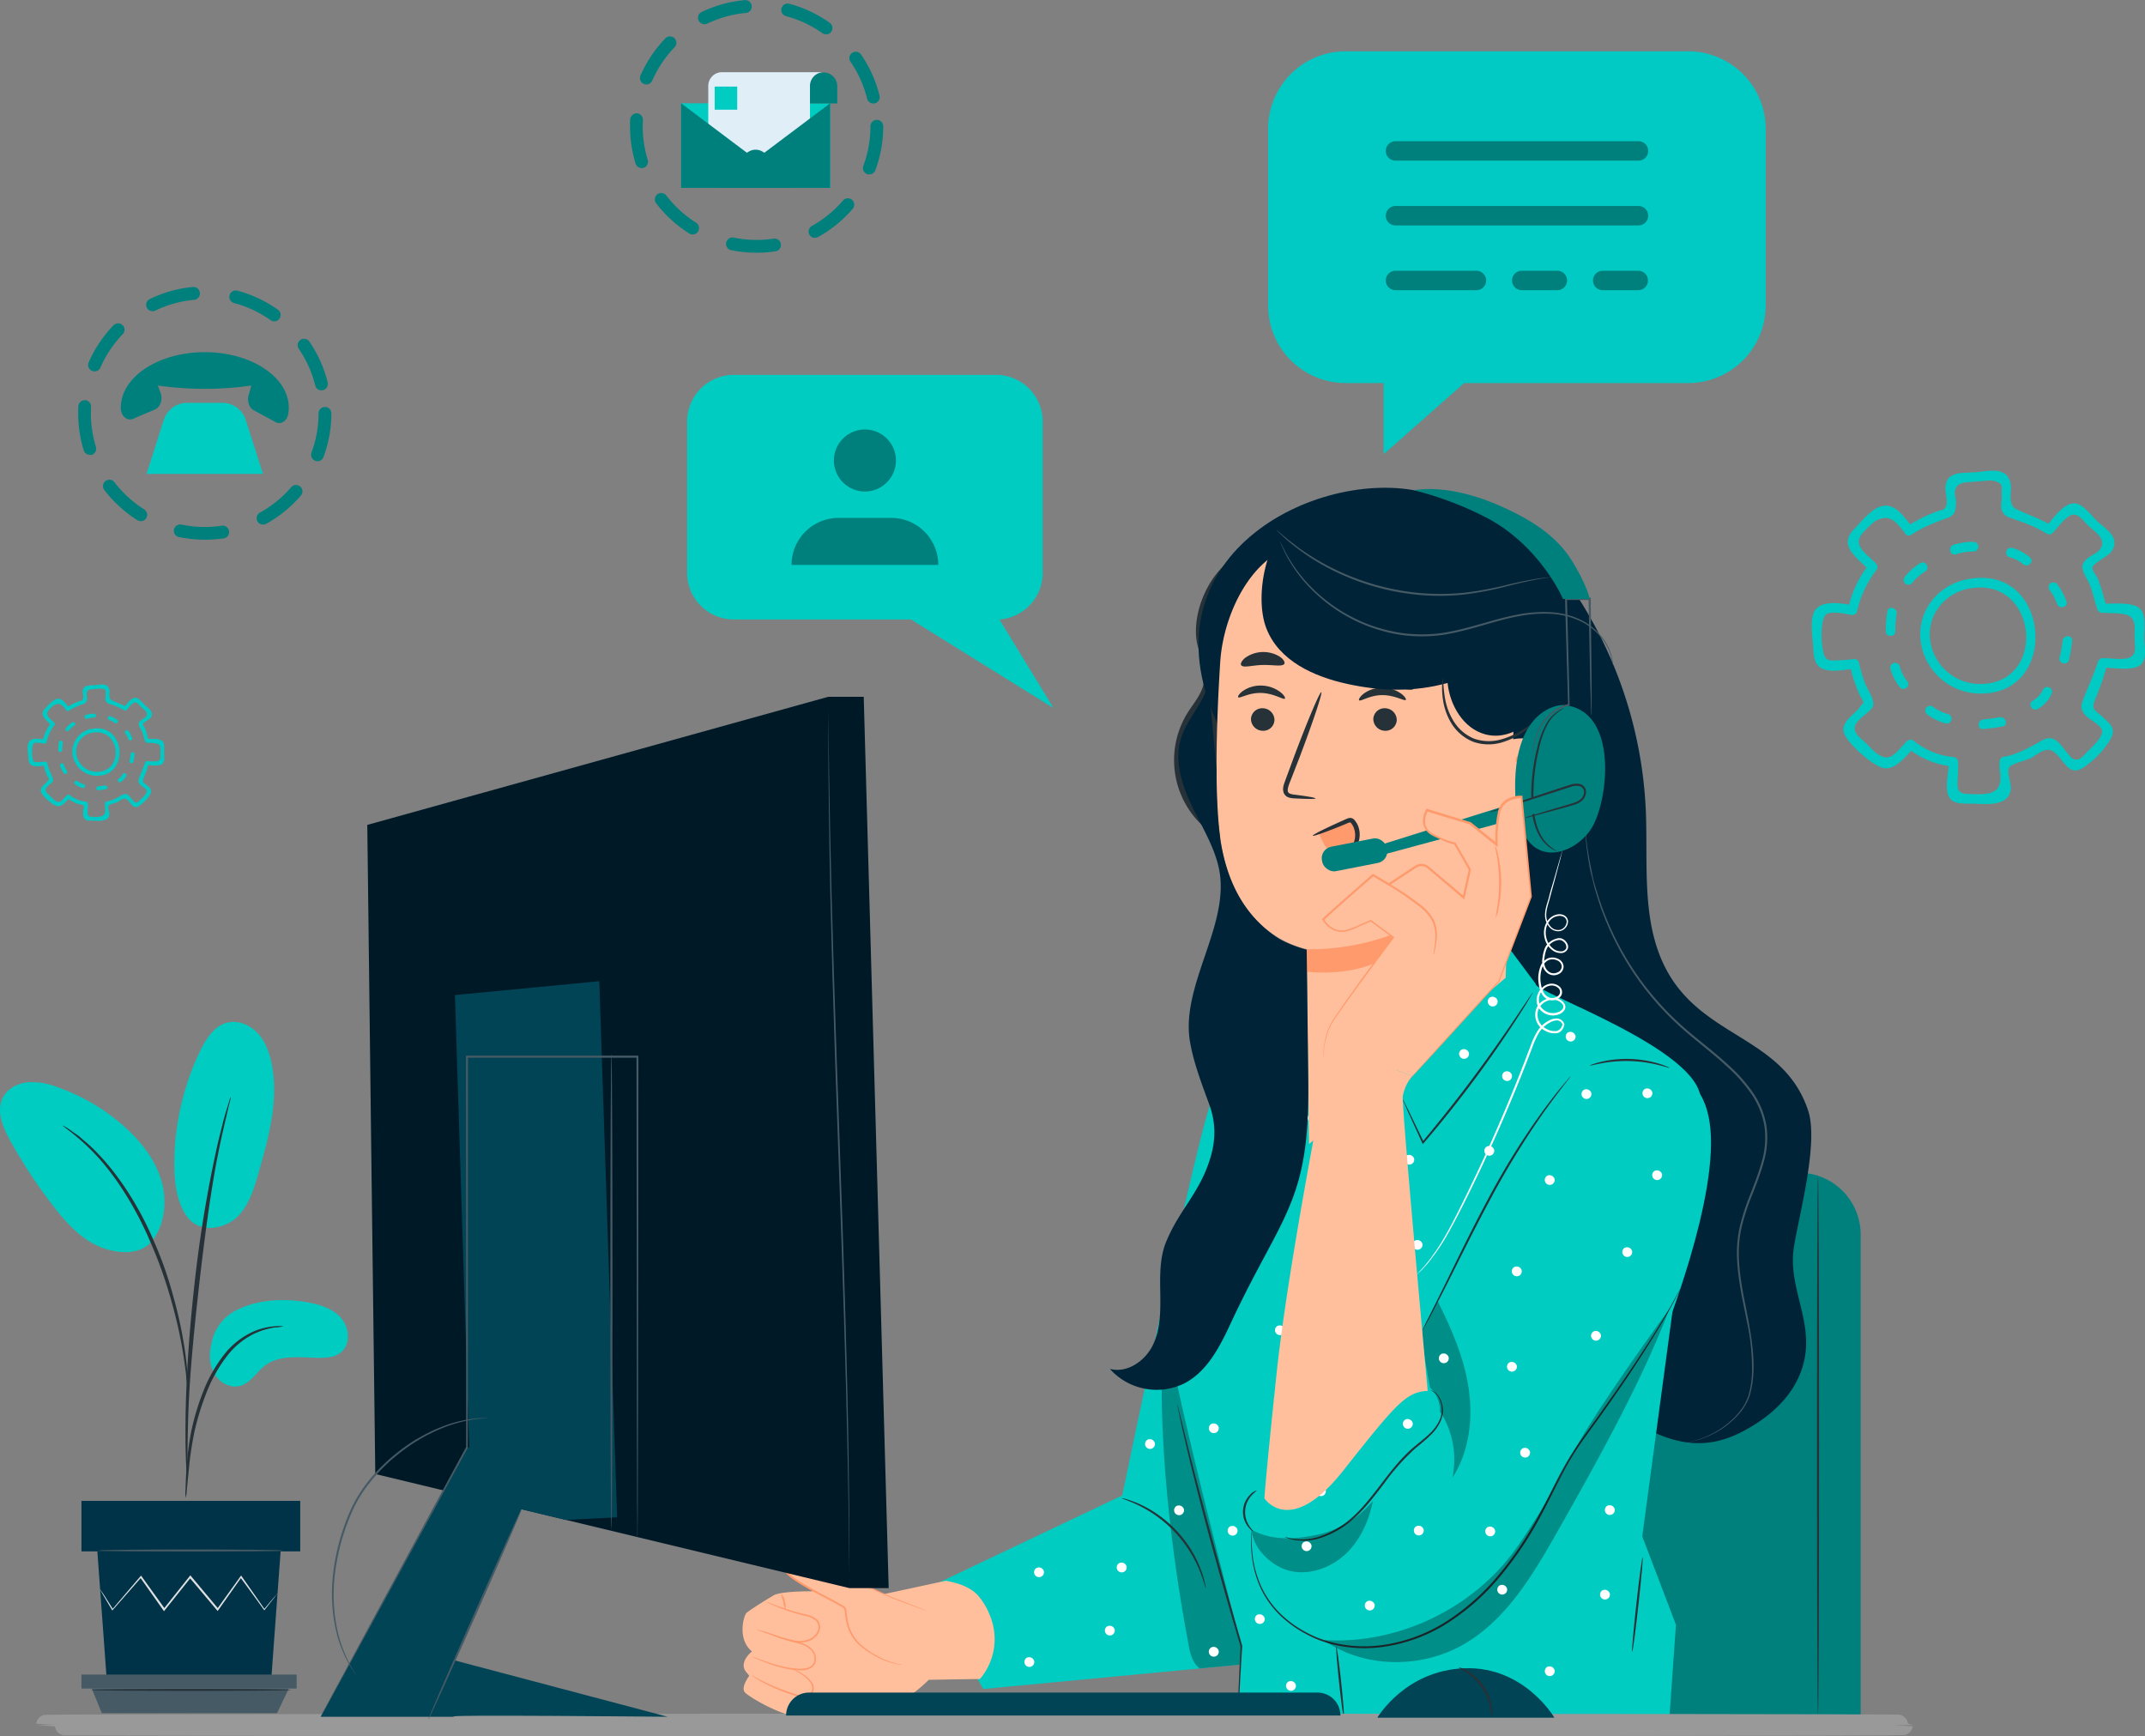 <svg xmlns="http://www.w3.org/2000/svg" viewBox="0 0 723.82 585.76"><rect x="0" y="0" width="723.82" height="585.76" fill="#808080" stroke="none"/><defs><style>.cls-1{fill:#00ccc2;}.cls-2{fill:#263238;}.cls-3{fill:#003348;}.cls-4{fill:#455a64;}.cls-5{fill:#e0e0e0;}.cls-6{fill:#00807d;}.cls-7{fill:#002338;}.cls-8{fill:#ffbf9d;}.cls-9{fill:#ff9a6c;}.cls-10{opacity:0.3;}.cls-11{fill:#fff;}.cls-12{fill:#00cac3;}.cls-13{fill:#e0eef7;}.cls-14{fill:none;stroke:#999;stroke-miterlimit:10;stroke-width:6.9px;}.cls-15{fill:#004456;}.cls-16{fill:#001926;}</style></defs><title>TECHNICAL CONSULTATION</title><g id="Layer_2" data-name="Layer 2"><g id="Layer_1-2" data-name="Layer 1"><path class="cls-1" d="M79.5,442.19c7.22-3.72,15.72-4.2,23.74-2.88,4.3.71,8.79,2,11.72,5.23s3.49,8.93.12,11.71c-2,1.65-4.79,1.91-7.39,1.88-6.27-.08-13.23-1.18-18.25,2.59-2.86,2.16-4.76,5.74-8.18,6.8s-7.12-.94-8.89-4-1.84-6.79-1-10.2A15.58,15.58,0,0,1,79.5,442.19Z"/><path class="cls-1" d="M63,410.27c4.42,6.3,13,4.21,17,.36s5.66-9.42,7.19-14.74c3.49-12.15,7-24.9,4.42-37.28-.78-3.7-2.16-7.39-4.76-10.13s-6.6-4.38-10.26-3.42c-4.32,1.15-7,5.38-9,9.41a88.72,88.72,0,0,0-8.78,38.14c0,6.14.7,12.58,4.16,17.66"/><path class="cls-1" d="M50.84,419.31c4.79-5.69,5.7-14,3.57-21.11S47.46,385,41.91,380.06a67.38,67.38,0,0,0-22.39-13.21,23.81,23.81,0,0,0-10.07-1.71c-3.42.33-6.86,2.07-8.46,5.11-2.35,4.5-.09,9.95,2.35,14.4A171.06,171.06,0,0,0,18.05,407c4.41,5.68,9.46,11.29,16.17,13.86s13.7,2.26,17.26-2.39"/><path class="cls-2" d="M62.66,505.37a12.72,12.72,0,0,0,.4-2.86c.21-2.09.46-4.7.77-7.82a112.9,112.9,0,0,1,1.75-11.47,89.6,89.6,0,0,1,4.17-13.53,50.1,50.1,0,0,1,6.91-12.25,26,26,0,0,1,8.74-7.27,24.62,24.62,0,0,1,7.36-2.29,13.28,13.28,0,0,0,2.85-.41,13.73,13.73,0,0,0-2.9,0,22.17,22.17,0,0,0-7.67,2,25.85,25.85,0,0,0-9.22,7.33,48.66,48.66,0,0,0-7.16,12.49A82.32,82.32,0,0,0,64.52,483,96.82,96.82,0,0,0,63,494.61c-.25,3.32-.34,6-.39,7.87A13.53,13.53,0,0,0,62.66,505.37Z"/><path class="cls-2" d="M63.2,499.36a5.51,5.51,0,0,0,.08-1.33c0-1,0-2.26,0-3.8,0-3.3,0-8.08.17-14,.29-11.79,1.31-24.48,3.27-42.37,1.85-16.83,4.35-36.4,7-49.13.56-2.9,1.13-5.5,1.66-7.78s1-4.26,1.37-5.86.65-2.72.89-3.69a5.55,5.55,0,0,0,.23-1.31,5.44,5.44,0,0,0-.46,1.24L76.27,375c-.49,1.58-1,3.54-1.56,5.81s-1.22,4.87-1.84,7.76a432.51,432.51,0,0,0-7.34,45.59c-2,17.93-2.85,34.25-2.93,46.07-.07,5.91.06,10.7.21,14,.09,1.54.17,2.8.23,3.8A6,6,0,0,0,63.2,499.36Z"/><path class="cls-2" d="M63.28,467.87a25.1,25.1,0,0,0,0-4A107.63,107.63,0,0,0,62,453.14a142.56,142.56,0,0,0-3.5-15.67A127.62,127.62,0,0,0,52,418.92c-5.43-12.9-12.82-23.44-19.25-30a46.75,46.75,0,0,0-4.52-4.21c-.7-.59-1.31-1.18-1.94-1.64l-1.76-1.21a23.92,23.92,0,0,0-3.34-2.14c-.19.26,4.74,3.16,11,9.77S45.51,406.6,50.9,419.39a146.9,146.9,0,0,1,6.59,18.38,158.55,158.55,0,0,1,3.72,15.52c.82,4.47,1.3,8.12,1.59,10.65A25.3,25.3,0,0,0,63.28,467.87Z"/><polygon class="cls-3" points="32.85 523.41 36.01 566.63 91.53 566.63 94.69 523.41 32.85 523.41"/><rect class="cls-3" x="27.49" y="506.38" width="73.82" height="17.04"/><polygon class="cls-4" points="27.49 564.98 27.49 569.7 30.96 569.7 100.09 569.7 100.09 564.98 27.49 564.98"/><polygon class="cls-4" points="34.36 578.01 30.96 569.7 97.45 569.7 93.48 578.01 34.36 578.01"/><path class="cls-5" d="M93.65,537.54s-.07.14-.25.39L92.57,539l-3.24,4.13-.14.19-.14-.19c-2-2.82-4.75-6.57-8-11h.46l-7.82,11.07-.25.35-.27-.33c-2.89-3.43-6-7.16-9.28-11h.53l-.51.64-8.3,10.4-.27.35-.26-.36c-2.81-4-5.45-7.71-7.82-11.08l.45,0-9.64,11-.17.19-.13-.22-3-5.07c-.32-.55-.57-1-.77-1.35a2,2,0,0,1-.24-.48,2.72,2.72,0,0,1,.32.43L35,538c.77,1.21,1.83,2.88,3.17,5l-.3,0,9.48-11.12.24-.28.22.3,7.9,11h-.54l8.28-10.42.51-.64.27-.33.27.32,9.25,11.06-.52,0,7.9-11,.23-.32.23.32L89.34,543h-.28l3.36-4,.9-1A1.93,1.93,0,0,1,93.65,537.54Z"/><path class="cls-4" d="M95.46,523.13c0,.19-13.91.34-31.07.34s-31.08-.15-31.08-.34,13.91-.35,31.08-.35S95.46,522.94,95.46,523.13Z"/><path class="cls-2" d="M98.26,570.17c0,.19-15.12.34-33.76.34s-33.78-.15-33.78-.34,15.12-.35,33.78-.35S98.26,570,98.26,570.17Z"/><path class="cls-6" d="M478,395.67H607a20.87,20.87,0,0,1,20.87,20.87V578.8a0,0,0,0,1,0,0H457.09a0,0,0,0,1,0,0V416.54A20.87,20.87,0,0,1,478,395.67Z"/><path class="cls-2" d="M613.48,396.61c.2,0,.36,40.77.36,91s-.16,91.05-.36,91.05-.36-40.75-.36-91.05S613.29,396.61,613.48,396.61Z"/><path class="cls-7" d="M529.36,196.88a144.75,144.75,0,0,1,26,76.33c.8,18.35-1.67,37.9,7,54.07,12.49,23.2,39.52,22.41,47.79,47.43,3.6,10.88-3,34.82-4.82,46.14-2,12.86,5.84,23.66,3.8,36.53-1.86,11.79-10.69,20.21-21.29,25.7-9.43,4.89-18.15,5-28,.95-18.7-7.74-34.26-15.91-47.58-31.14-18.7-21.38-24.35-51-27.54-79.22A695.06,695.06,0,0,1,489,186.4"/><path class="cls-4" d="M569.35,486.66l.6-.15c.4-.09,1-.19,1.77-.42a29.6,29.6,0,0,0,6.46-2.58,28.72,28.72,0,0,0,8.53-6.84,17.87,17.87,0,0,0,3.33-5.92,32.08,32.08,0,0,0,1.17-7.58,74.15,74.15,0,0,0-1.79-17.58c-1.2-6.26-2.83-12.94-3.22-20.17a41.17,41.17,0,0,1,.78-11.06,72,72,0,0,1,3.5-11c1.41-3.65,2.88-7.34,3.95-11.2a28.59,28.59,0,0,0,1-12A27.33,27.33,0,0,0,590.92,369a51.9,51.9,0,0,0-7.83-8.86c-5.7-5.32-11.87-9.71-17.14-14.64a97.06,97.06,0,0,1-22.31-30.82,93.2,93.2,0,0,1-5.14-13.76c-.67-2.06-1-4-1.52-5.83s-.68-3.47-1-5c-.44-3-.76-5.35-.84-6.95-.06-.78-.11-1.38-.14-1.82s0-.62,0-.62,0,.21.1.61l.21,1.81c.13,1.6.5,3.93,1,6.92.31,1.49.65,3.14,1,4.95s.88,3.74,1.56,5.79a96.18,96.18,0,0,0,5.22,13.66A97.34,97.34,0,0,0,566.4,345c5.24,4.88,11.42,9.27,17.17,14.62a52.29,52.29,0,0,1,7.94,9A27.75,27.75,0,0,1,596.1,380a29.2,29.2,0,0,1-1,12.29c-1.08,3.92-2.58,7.63-4,11.28a71.27,71.27,0,0,0-3.49,10.89,40.63,40.63,0,0,0-.79,10.89c.37,7.15,2,13.81,3.15,20.09s2,12.25,1.71,17.72a32.8,32.8,0,0,1-1.24,7.69,18.4,18.4,0,0,1-3.46,6,28.61,28.61,0,0,1-8.71,6.84,27.8,27.8,0,0,1-6.56,2.47A16.88,16.88,0,0,1,569.35,486.66Z"/><path class="cls-1" d="M312.5,536l66.2-31.45s25.79-125.18,30.66-134.58,25.25-17.52,25.25-17.52L431.2,521.92,425.15,561l-93.36,8.85Z"/><path class="cls-8" d="M256,565.61c-.36,0-2.21,1.14-.66,4s12.75,12.52,16,9.17-1.74-7.44-1.74-7.44Z"/><path class="cls-8" d="M270.12,571.52s13.54,1.71,18.75,3.69c5.67,2.15,12.56.69,17.2-2.46a48.57,48.57,0,0,0,7.34-6l17.27-.27a20.74,20.74,0,0,0,3.37-21.4,22.93,22.93,0,0,0-4-6.74c-2-2.22-5.29-4-10.88-5l-20.52,4.43s-31.79-2.27-37.44.4c0,0-7.1,4.22-9.3,6-.83.67-3.34,8.76,1.83,13,0,0-4.51,3.58-2.07,6.79l1.17,1.43s-3,3.92-1.47,5.62,15.15,9.68,20,7.78.84-6.41-1.31-7.24"/><path class="cls-9" d="M257.18,550.15a16.86,16.86,0,0,1,1.68.6c1.07.41,2.63,1,4.58,1.61,1,.31,2.05.63,3.21.94s2.43.56,3.75,1a8,8,0,0,1,3.72,2.25,4.58,4.58,0,0,1,1,4.54,3.6,3.6,0,0,1-1.68,1.8,6.29,6.29,0,0,1-2.26.63,18.36,18.36,0,0,1-4.31-.23,38.24,38.24,0,0,1-7-1.82c-1.94-.69-3.48-1.34-4.53-1.79a10.35,10.35,0,0,1-1.62-.77,12.28,12.28,0,0,1,1.7.56c1.08.39,2.63,1,4.58,1.62a41.07,41.07,0,0,0,7,1.69,18.66,18.66,0,0,0,4.18.19,5.91,5.91,0,0,0,2.06-.57,3.07,3.07,0,0,0,1.42-1.53,4.09,4.09,0,0,0-.9-4,7.68,7.68,0,0,0-3.47-2.11c-1.27-.42-2.53-.69-3.7-1s-2.24-.67-3.22-1c-1.94-.67-3.48-1.31-4.53-1.78A8.3,8.3,0,0,1,257.18,550.15Z"/><path class="cls-9" d="M258.4,540.37a12.34,12.34,0,0,1,1.67.6c1.06.41,2.61,1,4.54,1.65s4.27,1.35,6.89,2a9.35,9.35,0,0,1,4,1.62,3.4,3.4,0,0,1,1.18,2.08,4.26,4.26,0,0,1-.35,2.41,5.79,5.79,0,0,1-3.54,3,9.45,9.45,0,0,1-4.32.34,40.74,40.74,0,0,1-6.93-2l-4.58-1.6a10.15,10.15,0,0,1-1.65-.66,9.85,9.85,0,0,1,1.72.45l4.63,1.43a44.68,44.68,0,0,0,6.88,1.87,8.89,8.89,0,0,0,4.07-.35,5.28,5.28,0,0,0,3.21-2.72,3.2,3.2,0,0,0-.68-3.84,9.19,9.19,0,0,0-3.77-1.54,70.48,70.48,0,0,1-6.9-2.1c-1.93-.7-3.45-1.35-4.5-1.82A9.69,9.69,0,0,1,258.4,540.37Z"/><path class="cls-9" d="M264.92,543.16a16.93,16.93,0,0,1-.61-2.72,15.6,15.6,0,0,1-.69-2.7,4.76,4.76,0,0,1,1.23,2.57A4.69,4.69,0,0,1,264.92,543.16Z"/><path class="cls-8" d="M312.69,543.57l-12.07-4.65s-33.51-15.64-34.07-14.79-2.39.75-2,4.84,19.93,12.32,20.54,13.73-.41,8.58,6.8,13.7,12.42,5.24,12.42,5.24"/><path class="cls-9" d="M304.32,561.64a.81.81,0,0,1-.29,0c-.19,0-.47,0-.83-.08a19.19,19.19,0,0,1-3.14-.76,30.36,30.36,0,0,1-10.23-5.88,14.48,14.48,0,0,1-4.11-7.06,32.88,32.88,0,0,1-.72-4.51,2.4,2.4,0,0,0-.11-.51,1.21,1.21,0,0,0-.32-.33c-.3-.22-.64-.43-1-.63-.69-.4-1.4-.79-2.13-1.18-2.9-1.55-6-3.11-9.12-4.91a52.88,52.88,0,0,1-4.65-2.93,17.67,17.67,0,0,1-2.18-1.82,5.59,5.59,0,0,1-.92-1.17,2.33,2.33,0,0,1-.28-.75,4.86,4.86,0,0,1-.07-.74,5.35,5.35,0,0,1,.51-2.92,3.38,3.38,0,0,1,1.07-1.06,2.39,2.39,0,0,0,.46-.4s0,0,.12-.12a.3.3,0,0,1,.23-.07,1.63,1.63,0,0,1,.24,0l.37.09c1.81.56,3.47,1.29,5.14,2,3.31,1.4,6.48,2.81,9.49,4.16,6,2.71,11.4,5.21,15.92,7.33,1.13.52,2.2,1.06,3.22,1.5L304,540l4.73,1.87,3,1.2.77.33a1.19,1.19,0,0,1,.26.13l-.28-.08-.79-.27-3-1.11-4.77-1.78-3-1.12c-1.05-.43-2.11-1-3.25-1.46l-16-7.22c-3-1.34-6.18-2.74-9.48-4.13-1.66-.67-3.35-1.41-5.08-1.94l-.31-.07h-.11s0,0,0,0,0-.09,0-.14,0,0,0,0c.38.26.09.09.18.15l0,0a2.29,2.29,0,0,1-.58.52,2.9,2.9,0,0,0-.91.9,4.86,4.86,0,0,0-.44,2.6,2.48,2.48,0,0,0,.28,1.25,5.83,5.83,0,0,0,.83,1,17,17,0,0,0,2.11,1.76c1.5,1.07,3.05,2,4.6,2.91,3.1,1.79,6.18,3.37,9.09,4.93.73.4,1.44.79,2.14,1.2.35.21.69.42,1,.67a1.49,1.49,0,0,1,.47.54,2.57,2.57,0,0,1,.14.63,33.5,33.5,0,0,0,.68,4.47,14.17,14.17,0,0,0,3.94,6.88,27.39,27.39,0,0,0,5.43,3.86,29,29,0,0,0,4.59,2.11,20.74,20.74,0,0,0,3.09.84l.82.14Z"/><path class="cls-9" d="M267.36,563.21a4.16,4.16,0,0,1,1.28.38,12.49,12.49,0,0,1,3.16,1.82,11.27,11.27,0,0,1,1.83,1.78,3.79,3.79,0,0,1,1,2.82,3.11,3.11,0,0,1-2.23,2.41,6.09,6.09,0,0,1-3.51-.11,65.08,65.08,0,0,1-11.11-4.46,34.39,34.39,0,0,1-3.12-1.85,5.53,5.53,0,0,1-1.07-.8,6.59,6.59,0,0,1,1.18.61c.74.42,1.82,1,3.19,1.68A76.23,76.23,0,0,0,269,571.76a5.56,5.56,0,0,0,3.19.14,2.62,2.62,0,0,0,1.89-2,3.4,3.4,0,0,0-.83-2.46,11.39,11.39,0,0,0-1.71-1.75A19.47,19.47,0,0,0,267.36,563.21Z"/><g class="cls-10"><path d="M424.68,561.06c-10.85-36.57-20.41-83.67-31.25-120.24-4,33.76,1,78.33,7.21,111.76.73,3.91,1.06,7.75,4.1,10.33l19.94-1.85"/></g><path class="cls-2" d="M406.92,536c-.15,0-.6-2.39-2.07-6a42.85,42.85,0,0,0-3.11-6.15,42.6,42.6,0,0,0-11.42-12.3,42.44,42.44,0,0,0-5.91-3.56c-3.53-1.73-5.91-2.37-5.86-2.51a7.54,7.54,0,0,1,1.68.39,16.5,16.5,0,0,1,1.92.64,26.3,26.3,0,0,1,2.48,1,38.68,38.68,0,0,1,6.07,3.48,40.39,40.39,0,0,1,11.6,12.49,38.88,38.88,0,0,1,3,6.31c.38.92.6,1.8.84,2.56a15.49,15.49,0,0,1,.49,2A7.85,7.85,0,0,1,406.92,536Z"/><path class="cls-1" d="M427.6,350.7s-34.68,77.46-34.68,91.68,26,113,26,113c-.24,3.92-1.26,23.62-1.26,23.62l145.67.5h0l2.21-31.31-11.37-29.84L565.51,434s7.65-49,8.33-62.67c.85-17.14-57.2-37-55.62-39.38l-10-13.42L450.76,365.2l-11.35-32.78-13.59,12.85Z"/><path class="cls-1" d="M523,371.3c-15.76,26.68-44.61,75.29-44.61,75.29l-51.71,59s-3.38,30,3.39,39.14,18.36,15.47,18.36,15.47,13.65,0,31-14.5,65.18-74.41,65.18-74.41L561,451.43s19.58-48.13,15.92-72.62c-1.41-9.44-5.43-13.37-10.79-17.7C552.65,350.24,531.8,356.39,523,371.3Z"/><path class="cls-2" d="M567.07,434.7a3.65,3.65,0,0,1-.24.55l-.77,1.57c-.68,1.37-1.73,3.38-3.17,5.92C560,447.83,555.6,455,549.8,463.69c-2.91,4.34-6.16,9-9.72,14s-7.63,10.14-11,16.15-6.37,12.59-10,19.16a119.48,119.48,0,0,1-13.13,19.19,77,77,0,0,1-17.42,15.39,54.6,54.6,0,0,1-20.17,7.81,45.32,45.32,0,0,1-19.54-.82,37.42,37.42,0,0,1-8.26-3.36,37.84,37.84,0,0,1-6.8-4.6,30.7,30.7,0,0,1-5.14-5.43,30.24,30.24,0,0,1-3.39-5.74,35.7,35.7,0,0,1-2.78-10.26,46,46,0,0,1-.24-6.72c0-.75.08-1.32.1-1.75a4.54,4.54,0,0,1,.06-.59,3.3,3.3,0,0,1,0,.59c0,.43,0,1,0,1.75a50.92,50.92,0,0,0,.36,6.68,36.48,36.48,0,0,0,2.87,10.13,31.74,31.74,0,0,0,8.49,11,37.61,37.61,0,0,0,6.75,4.51A36.81,36.81,0,0,0,449,554a44.73,44.73,0,0,0,19.27.75,54.12,54.12,0,0,0,19.9-7.75,76.52,76.52,0,0,0,17.25-15.27,120.7,120.7,0,0,0,13.07-19.06c3.65-6.53,6.61-13.16,10.07-19.14s7.53-11.19,11.07-16.18,6.85-9.65,9.78-14c5.85-8.62,10.34-15.77,13.27-20.81,1.47-2.51,2.56-4.5,3.28-5.85.36-.65.63-1.16.83-1.54A4,4,0,0,1,567.07,434.7Z"/><path class="cls-2" d="M424.07,502.88c.07.11-.73.56-1.68,1.62a8.36,8.36,0,0,0-.94,10.16c.74,1.21,1.44,1.8,1.36,1.89s-.88-.39-1.78-1.61a8.14,8.14,0,0,1,1-10.8A4.21,4.21,0,0,1,424.07,502.88Z"/><path class="cls-2" d="M433.58,518.53a4.53,4.53,0,0,1,.81.19c.26.07.58.18,1,.27l1.34.24a19.17,19.17,0,0,0,8.53-.79,31.49,31.49,0,0,0,11-6.45c3.62-3.21,6.88-7.48,10.28-11.94s6.82-8.7,10.6-11.85c1.88-1.58,3.72-3,5.25-4.47a14.59,14.59,0,0,0,3.45-4.76,8.64,8.64,0,0,0-.79-8.14A6.43,6.43,0,0,0,482.5,469a3.58,3.58,0,0,1,.8.23,5.51,5.51,0,0,1,1.91,1.46,8.86,8.86,0,0,1,1.05,8.5,15.08,15.08,0,0,1-3.51,5c-1.55,1.55-3.39,3-5.24,4.55a74.86,74.86,0,0,0-10.46,11.78c-3.4,4.47-6.7,8.76-10.42,12a31.19,31.19,0,0,1-11.26,6.44,18.59,18.59,0,0,1-8.72.59l-1.35-.32c-.38-.11-.7-.24-.95-.33A3.12,3.12,0,0,1,433.58,518.53Z"/><path class="cls-2" d="M530,363.11a5.28,5.28,0,0,1-.58.84l-1.77,2.29c-1.57,2-3.73,4.89-6.37,8.53a279.89,279.89,0,0,0-18.4,29.9c-6.5,12.08-11.89,23.3-16,31.3-2.05,4-3.73,7.24-4.95,9.45l-1.4,2.53a5,5,0,0,1-.53.86,4.26,4.26,0,0,1,.4-.93c.33-.65.75-1.52,1.28-2.59l4.75-9.55c4-8.06,9.31-19.3,15.83-31.42a252.11,252.11,0,0,1,18.62-29.85c2.69-3.61,4.92-6.49,6.57-8.4l1.87-2.22A5.47,5.47,0,0,1,530,363.11Z"/><g class="cls-10"><path d="M422.36,516.15c6.73,3.64,14.11,3.26,21.62,1.78a33.53,33.53,0,0,0,19.3-11.55c-1.3,6.55-4.11,13-8.89,17.63s-11.71,7.39-18.28,6.18-13.21-7.38-13.75-14"/></g><g class="cls-10"><path d="M486,476.34a29.67,29.67,0,0,1,4.1,22.24c5.69-8.73,7-19.77,5.5-30.07s-5.72-20-10.38-29.34c0,0-5.15,8.68-5.19,9.64-.25,5,1.59,14.46,2.56,19.39a10.79,10.79,0,0,1,3.14,9.73"/></g><g class="cls-10"><path d="M445.16,552.24c13.7,10.68,34,11.19,49,2.41,14.44-8.46,23.34-23.68,31.59-38.25,12.78-22.54,28.38-50.41,37.51-74.66,0,0-25.6,34.91-33.31,50a250,250,0,0,1-17.45,29.4c-14.41,21.21-40.48,33.91-66.06,32.18"/></g><path class="cls-2" d="M417.64,579a2.06,2.06,0,0,1,0-.43c0-.34,0-.75,0-1.26.05-1.17.11-2.77.18-4.78.19-4.2.46-10.08.79-17.16v.1c-2.48-8.28-5.38-18.31-8.38-29.16-4-14.37-7.33-27.45-9.58-37-1.13-4.75-2-8.6-2.56-11.28-.26-1.29-.47-2.31-.63-3.08a7.69,7.69,0,0,1-.17-1.09,6,6,0,0,1,.31,1.05c.19.77.45,1.78.76,3.06.68,2.72,1.62,6.54,2.78,11.22,2.38,9.47,5.81,22.52,9.79,36.89,3,10.84,5.84,20.89,8.25,29.18v.1c-.43,7.07-.79,13-1,17.15-.14,2-.25,3.6-.34,4.77,0,.5-.08.92-.11,1.25A1.4,1.4,0,0,1,417.64,579Z"/><path class="cls-2" d="M563.37,360.28c0,.11-1.49-.4-3.89-1A45.94,45.94,0,0,0,550,358a45.31,45.31,0,0,0-9.57.75c-2.43.44-3.9.87-3.94.76a3.25,3.25,0,0,1,1-.44,26.33,26.33,0,0,1,2.83-.82,37.68,37.68,0,0,1,19.32.58,24,24,0,0,1,2.78,1A3.32,3.32,0,0,1,563.37,360.28Z"/><path class="cls-2" d="M517.23,334.85a3.64,3.64,0,0,1-.37.71l-1.17,2c-1,1.71-2.58,4.16-4.52,7.15-3.9,6-9.49,14.13-16.09,22.8-5.31,7-10.46,13.27-14.67,18.18l-.3.35-.19-.41-4.86-10.67-1.3-3a5.13,5.13,0,0,1-.41-1.07,5.51,5.51,0,0,1,.56,1c.37.75.85,1.71,1.45,2.9l5.09,10.56-.49-.06c4.15-5,9.24-11.26,14.55-18.24,6.59-8.66,12.23-16.75,16.24-22.65l4.7-7,1.29-1.9A3.69,3.69,0,0,1,517.23,334.85Z"/><path class="cls-2" d="M550.76,557.29c-.2,0,.44-7.18,1.41-16s1.93-15.94,2.13-15.92-.44,7.18-1.41,16S551,557.31,550.76,557.29Z"/><path class="cls-2" d="M450.92,555.41c.19,0,.93,5.36,1.64,12s1.13,12.08.93,12.1-.93-5.36-1.64-12S450.72,555.43,450.92,555.41Z"/><path class="cls-11" d="M524.6,397.85a1.76,1.76,0,0,0-2.68-1.06l-.09.08a1.67,1.67,0,1,0,2.77,1Z"/><path class="cls-11" d="M510.21,362.79a1.76,1.76,0,0,0-2.67-1.06l-.1.08a1.67,1.67,0,1,0,2.77,1Z"/><path class="cls-11" d="M477.2,391a1.76,1.76,0,0,0-2.67-1.06l-.1.08a1.67,1.67,0,1,0,2.77,1Z"/><path class="cls-11" d="M441.52,376.85a1.77,1.77,0,0,0-2.68-1.07l-.09.08a1.68,1.68,0,1,0,2.77,1Z"/><path class="cls-11" d="M435.2,362.87a1.76,1.76,0,0,0-2.67-1.06l-.09.08a1.67,1.67,0,1,0,2.76,1Z"/><path class="cls-11" d="M437.94,346.73a1.76,1.76,0,0,0-2.67-1.07l-.09.08a1.67,1.67,0,1,0,2.76,1Z"/><path class="cls-11" d="M418.18,368.94a1.76,1.76,0,0,0-2.67-1.07l-.1.08a1.67,1.67,0,1,0,2.77,1Z"/><path class="cls-11" d="M464,375.34a1.76,1.76,0,0,0-2.67-1.06l-.1.07a1.67,1.67,0,1,0,2.77,1Z"/><path class="cls-11" d="M425.2,404.12a1.76,1.76,0,0,0-2.67-1.06l-.09.08a1.67,1.67,0,1,0,2.76,1Z"/><path class="cls-11" d="M389.72,486.92a1.76,1.76,0,0,0-2.67-1.06l-.09.08a1.67,1.67,0,1,0,2.76,1Z"/><path class="cls-11" d="M402.38,439.17a1.76,1.76,0,0,0-2.67-1.06l-.09.08a1.67,1.67,0,1,0,2.76,1Z"/><path class="cls-11" d="M495.69,355.32a1.76,1.76,0,0,0-2.67-1.06l-.1.07a1.67,1.67,0,1,0,2.77,1Z"/><path class="cls-11" d="M540.22,450.4a1.76,1.76,0,0,0-2.67-1.06l-.1.08a1.67,1.67,0,1,0,2.77,1Z"/><path class="cls-11" d="M557.57,368.58a1.76,1.76,0,0,0-2.67-1.07l-.09.08a1.67,1.67,0,1,0,2.76,1Z"/><path class="cls-11" d="M550.76,422.16a1.76,1.76,0,0,0-2.67-1.06l-.1.08a1.67,1.67,0,1,0,2.77,1Z"/><path class="cls-11" d="M511.85,460.86a1.77,1.77,0,0,0-2.68-1.07l-.09.08a1.67,1.67,0,1,0,2.77,1Z"/><path class="cls-11" d="M513.49,428.65a1.76,1.76,0,0,0-2.68-1.06l-.09.07a1.68,1.68,0,1,0,2.77,1Z"/><path class="cls-11" d="M537,368.86a1.76,1.76,0,0,0-2.67-1.07l-.09.08a1.67,1.67,0,1,0,2.76,1Z"/><path class="cls-11" d="M505.36,337.65a1.76,1.76,0,0,0-2.67-1.07l-.1.08a1.67,1.67,0,1,0,2.77,1Z"/><path class="cls-11" d="M504.21,388a1.76,1.76,0,0,0-2.67-1.07l-.09.08a1.67,1.67,0,1,0,2.76,1Z"/><path class="cls-11" d="M463.87,541.43a1.77,1.77,0,0,0-2.68-1.07l-.09.08a1.67,1.67,0,1,0,2.77,1Z"/><path class="cls-11" d="M417.59,516.19a1.76,1.76,0,0,0-2.68-1.06l-.09.07a1.67,1.67,0,1,0,2.77,1Z"/><path class="cls-11" d="M380.17,528.56a1.76,1.76,0,0,0-2.68-1.06l-.09.07a1.68,1.68,0,1,0,2.77,1Z"/><path class="cls-11" d="M376.16,549.87a1.76,1.76,0,0,0-2.67-1.06l-.09.07a1.67,1.67,0,1,0,2.76,1Z"/><path class="cls-11" d="M411.25,557a1.76,1.76,0,0,0-2.68-1.06l-.09.07a1.68,1.68,0,1,0,2.77,1Z"/><path class="cls-11" d="M399.52,509.28a1.77,1.77,0,0,0-2.68-1.06l-.09.08a1.67,1.67,0,1,0,2.77,1Z"/><path class="cls-11" d="M442.56,521.41a1.76,1.76,0,0,0-2.67-1.06l-.1.07a1.67,1.67,0,1,0,2.77,1Z"/><path class="cls-11" d="M544.88,509.2a1.76,1.76,0,0,0-2.67-1.06l-.09.08a1.67,1.67,0,1,0,2.76,1Z"/><path class="cls-11" d="M481.57,569.87a1.76,1.76,0,0,0-2.67-1.07l-.1.08a1.67,1.67,0,1,0,2.77,1Z"/><path class="cls-11" d="M508.57,536.1A1.76,1.76,0,0,0,505.9,535l-.09.08a1.67,1.67,0,1,0,2.76,1Z"/><path class="cls-11" d="M524.61,563.56a1.76,1.76,0,0,0-2.67-1.06l-.09.08a1.67,1.67,0,1,0,2.76,1Z"/><path class="cls-11" d="M480,419.73a1.77,1.77,0,0,0-2.68-1.06l-.09.08a1.67,1.67,0,1,0,2.77,1Z"/><path class="cls-11" d="M516.3,489.85a1.76,1.76,0,0,0-2.67-1.07l-.1.08a1.67,1.67,0,1,0,2.77,1Z"/><path class="cls-11" d="M504.52,516.41a1.76,1.76,0,0,0-2.67-1.07l-.09.08a1.67,1.67,0,1,0,2.76,1Z"/><path class="cls-11" d="M543.25,537.74a1.77,1.77,0,0,0-2.68-1.07l-.09.08a1.67,1.67,0,1,0,2.77,1Z"/><path class="cls-11" d="M437.29,568.53a1.76,1.76,0,0,0-2.68-1.06l-.09.08a1.67,1.67,0,1,0,2.77,1Z"/><path class="cls-11" d="M349,560.48a1.77,1.77,0,0,0-2.68-1.07l-.09.08a1.67,1.67,0,1,0,2.77,1Z"/><path class="cls-11" d="M426.75,546a1.77,1.77,0,0,0-2.68-1.06L424,545a1.67,1.67,0,1,0,2.77,1Z"/><path class="cls-11" d="M352.27,530.2a1.76,1.76,0,0,0-2.67-1.07l-.1.08a1.67,1.67,0,1,0,2.77,1Z"/><path class="cls-11" d="M476.71,480.13a1.76,1.76,0,0,0-2.67-1.07l-.1.08a1.67,1.67,0,1,0,2.77,1Z"/><path class="cls-11" d="M450.67,404.12a1.77,1.77,0,0,0-2.68-1.06l-.09.08a1.67,1.67,0,1,0,2.77,1Z"/><path class="cls-11" d="M444.16,470a1.76,1.76,0,0,0-2.67-1.06l-.1.08a1.67,1.67,0,1,0,2.77,1Z"/><path class="cls-11" d="M433.57,448.53a1.77,1.77,0,0,0-2.68-1.06l-.09.08a1.67,1.67,0,1,0,2.77,1Z"/><path class="cls-11" d="M480.42,516.11a1.76,1.76,0,0,0-2.67-1.06l-.09.07a1.67,1.67,0,1,0,2.76,1Z"/><path class="cls-11" d="M447.39,502.85a1.76,1.76,0,0,0-2.67-1.06l-.09.07a1.67,1.67,0,1,0,2.76,1Z"/><path class="cls-11" d="M461.53,430.07a1.76,1.76,0,0,0-2.67-1.06l-.09.08a1.67,1.67,0,1,0,2.76,1Z"/><path class="cls-11" d="M411.25,481.6a1.77,1.77,0,0,0-2.68-1.06l-.09.08a1.67,1.67,0,1,0,2.77,1Z"/><path class="cls-11" d="M488.86,458a1.76,1.76,0,0,0-2.67-1.06l-.09.08a1.67,1.67,0,1,0,2.76,1Z"/><path class="cls-11" d="M560.85,396.21a1.77,1.77,0,0,0-2.68-1.06l-.09.08a1.67,1.67,0,1,0,2.77,1Z"/><path class="cls-11" d="M531.62,349.46A1.76,1.76,0,0,0,529,348.4l-.1.08a1.67,1.67,0,1,0,2.77,1Z"/><path class="cls-11" d="M475,355.32a1.76,1.76,0,0,0-2.67-1.06l-.1.07a1.67,1.67,0,1,0,2.77,1Z"/><path class="cls-2" d="M417.19,187.5c-10.86,6.92-15.2,21.41-13.13,30,1.05,4.31,3,8.66,2.15,13-.74,3.77-3.45,6.78-5.47,10a30.24,30.24,0,0,0,37.79,43.67"/><path class="cls-7" d="M410.76,244.05c-26.43-58.14,36.44-87.34,70.75-77.65,32.24,9.1,46,25.15,51.29,46.71s5.06,44.94-3.4,65.48c-4.17,10.13-11.67,20.43-22.56,21.69"/><path class="cls-8" d="M441.73,386c-.46-27.77-.78-65.92-.79-65.76,0,0-23.87-4-28.82-35.12-2.46-15.49-1.68-40.89-.37-61.65,1.17-18.69,13.55-41.62,32.17-39.65l58.15,14.7a11,11,0,0,1,9.8,11.11h0L508.08,329.9"/><path class="cls-2" d="M422.14,242.5a4,4,0,0,0,3.78,4.05,3.79,3.79,0,0,0,4.14-3.53,4,4,0,0,0-3.78-4.05A3.8,3.8,0,0,0,422.14,242.5Z"/><path class="cls-2" d="M463.42,242.5a4,4,0,0,0,3.78,4.05,3.79,3.79,0,0,0,4.13-3.53,4,4,0,0,0-3.77-4.05A3.79,3.79,0,0,0,463.42,242.5Z"/><path class="cls-2" d="M417.84,235.25c.48.53,3.58-1.61,7.87-1.45s7.38,2.41,7.86,1.9c.24-.23-.24-1.19-1.57-2.23a10.94,10.94,0,0,0-6.27-2.16,10.46,10.46,0,0,0-6.29,1.8C418.08,234.08,417.61,235,417.84,235.25Z"/><path class="cls-2" d="M458.64,236.27c.5.52,3.52-1.73,7.81-1.74s7.46,2.13,7.93,1.6c.22-.23-.28-1.17-1.66-2.17a11,11,0,0,0-6.35-1.92,10.42,10.42,0,0,0-6.21,2C458.84,235.1,458.4,236,458.64,236.27Z"/><path class="cls-2" d="M443.91,269.38c0-.25-2.65-.71-7-1.26-1.1-.12-2.14-.34-2.32-1.08s.2-2,.73-3.26q1.55-4,3.25-8.36c4.5-11.9,7.77-21.68,7.29-21.86s-4.53,9.32-9,21.22q-1.62,4.41-3.11,8.41c-.41,1.25-1.13,2.67-.57,4.31a2.77,2.77,0,0,0,1.81,1.61,8,8,0,0,0,1.86.26C441.19,269.6,443.89,269.62,443.91,269.38Z"/><path class="cls-9" d="M440.94,320.25a79.25,79.25,0,0,0,41.72-11.13s-10.54,21.67-41.72,18.75Z"/><path class="cls-2" d="M457.58,230.16c.42,1.17,4.71.61,9.76,1.22s9.12,2,9.79.94c.3-.51-.41-1.6-2.06-2.74a17.07,17.07,0,0,0-14.89-1.64C458.33,228.69,457.4,229.6,457.58,230.16Z"/><path class="cls-2" d="M418.84,224.44c.75,1,3.71,0,7.27-.08s6.58.65,7.28-.37c.3-.49-.18-1.47-1.49-2.4a10.53,10.53,0,0,0-11.73.37C418.92,223,418.5,224,418.84,224.44Z"/><path class="cls-8" d="M506.53,250.65c.45-.22,16.67-7.39,16.86,11.26s-18.57,15-18.61,14.45S506.53,250.65,506.53,250.65Z"/><path class="cls-9" d="M510.41,269.24c.08-.06.32.23.87.47a3.26,3.26,0,0,0,2.43,0c2-.75,3.59-3.89,3.65-7.25a10.71,10.71,0,0,0-1-4.65,3.73,3.73,0,0,0-2.47-2.46,1.64,1.64,0,0,0-1.9.91c-.25.52-.13.89-.23.92s-.4-.3-.26-1.08a2.08,2.08,0,0,1,.73-1.17,2.48,2.48,0,0,1,1.79-.5c1.44.09,2.74,1.4,3.42,2.86a11,11,0,0,1,1.18,5.19c-.08,3.76-2,7.29-4.66,8.1a3.5,3.5,0,0,1-3-.46C510.44,269.69,510.34,269.28,510.41,269.24Z"/><path class="cls-7" d="M437.72,174.64c-10.38,5.36-14.65,26.58-10.36,37.45s15.86,16.16,27.27,18.66,22.59,2.8,33.85-.33c.78,7.56,5.31,15.33,12.66,17.33,9.71,2.64,19.51-6.26,21.67-16.1s-1.08-20-4.28-29.52"/><path class="cls-2" d="M520,242.31a7.39,7.39,0,0,1-1.44,1.35,47.08,47.08,0,0,1-4.3,3.25,26.33,26.33,0,0,1-7.25,3.51,15.7,15.7,0,0,1-9.9-.15,15.35,15.35,0,0,1-7.49-6.47,20.93,20.93,0,0,1-2.68-7.62,26.92,26.92,0,0,1-.29-5.4,6.08,6.08,0,0,1,.24-2c.2,0,0,2.83.8,7.23a21,21,0,0,0,2.78,7.22,14.66,14.66,0,0,0,7,6,15.08,15.08,0,0,0,9.24.19,27.82,27.82,0,0,0,7.11-3.19C517.66,243.88,519.89,242.15,520,242.31Z"/><path class="cls-9" d="M445.18,281.35a17.86,17.86,0,0,0,2.32,4.54,6,6,0,0,0,4.29,2.49,5.38,5.38,0,0,0,4.57-2.49,8.61,8.61,0,0,0,1.28-5.21c-.07-1.64-.82-3.6-2.46-3.79a4.2,4.2,0,0,0-2,.43l-8.57,3.48"/><path class="cls-2" d="M448.61,288.41c0-.27,1.92.49,4.57-.57a6.52,6.52,0,0,0,3.46-3.14,6.91,6.91,0,0,0,.11-5.61,6,6,0,0,0-.75-1.28c-.34-.36-.27-.34-.65-.29s-.91.36-1.37.54l-1.41.58c-1.83.74-3.5,1.39-4.9,1.91-2.81,1.05-4.59,1.6-4.67,1.41s1.55-1.1,4.25-2.4c1.35-.66,3-1.41,4.77-2.22l1.39-.62a15.79,15.79,0,0,1,1.56-.65,2.09,2.09,0,0,1,1.28,0,2.3,2.3,0,0,1,.94.75,7.81,7.81,0,0,1,1,1.62,8.05,8.05,0,0,1-.27,6.86,7.3,7.3,0,0,1-4.35,3.52,6.87,6.87,0,0,1-3.72.15C449,288.78,448.57,288.49,448.61,288.41Z"/><path class="cls-6" d="M527.44,237.88c-1.91-.13-17.31,1.86-16.1,30.5,1.13,26.74,19.9,20.85,25.88,10.78C542.89,269.62,546.17,239.2,527.44,237.88Z"/><path class="cls-4" d="M537,241.27a4.12,4.12,0,0,1-.07-.76c0-.55,0-1.28-.09-2.18,0-2-.13-4.73-.23-8.15-.14-7-.33-16.8-.56-28.08l.35.34h-8l.36-.37c.06,2.13.12,4.38.18,6.66.27,10.75.52,20.76.72,29.13v.25l-.24,0a14.48,14.48,0,0,0-8.18,5.27,19.23,19.23,0,0,0-3.26,6.91,29.16,29.16,0,0,0-.85,4.89c0,.57-.07,1-.09,1.3a3.09,3.09,0,0,1,0,.45,1.22,1.22,0,0,1,0-.45q0-.45,0-1.32a25.32,25.32,0,0,1,.69-5,19.24,19.24,0,0,1,3.21-7.12,14.86,14.86,0,0,1,8.43-5.55l-.23.3c-.24-8.38-.53-18.38-.84-29.13-.06-2.28-.12-4.53-.17-6.66v-.37h8.65v.34c.12,11.28.23,21,.31,28.08,0,3.43,0,6.18,0,8.16,0,.9,0,1.62,0,2.18A3.44,3.44,0,0,1,537,241.27Z"/><path class="cls-6" d="M527.44,202.09s-8.06-18.85-27.25-28.15a114.09,114.09,0,0,0-23-8.53s11.2-2.66,29.32,5.41c8.24,3.66,16.53,8.43,22,15.58,3.48,4.54,7.83,13.42,7.83,15.69Z"/><path class="cls-11" d="M477.75,430.35a3,3,0,0,1,.34-.37c.23-.25.6-.59,1-1.08a50.07,50.07,0,0,0,3.73-4.42,72.47,72.47,0,0,0,5-7.72c1.8-3.13,3.66-6.82,5.7-10.94,4.07-8.25,8.78-18.24,13.65-29.7,2.44-5.72,4.92-11.81,7.39-18.21.62-1.61,1.23-3.23,1.86-4.86a27.39,27.39,0,0,1,2.22-4.89,10,10,0,0,1,4-3.81,5.67,5.67,0,0,1,2.81-.72,2.93,2.93,0,0,1,1.46.54,3,3,0,0,1,.93,1.24l.05.09,0,.11a4.7,4.7,0,0,1-.74,1.84,2.85,2.85,0,0,1-1.72,1.12,6.12,6.12,0,0,1-3.85-.7,6.05,6.05,0,0,1-3.4-6.69,5.39,5.39,0,0,1,2.23-3.37,6.36,6.36,0,0,1,3.93-1.11,4.32,4.32,0,0,1,3.62,2,2.09,2.09,0,0,1-.15,2.25,4,4,0,0,1-1.75,1.28,5.76,5.76,0,0,1-6.61-1.87,4.89,4.89,0,0,1-.89-3.48,5.83,5.83,0,0,1,1.43-3.25,5,5,0,0,1,3.11-1.72,4,4,0,0,1,3.35,1.15,2.48,2.48,0,0,1,.66,1.76,2.38,2.38,0,0,1-.79,1.7,3.92,3.92,0,0,1-3.38.91,4.23,4.23,0,0,1-2.68-2.16,8.76,8.76,0,0,1-1-3.18,11.25,11.25,0,0,1,.73-6.43,4.8,4.8,0,0,1,2.35-2.33,4.38,4.38,0,0,1,3.28.11,3.11,3.11,0,0,1,2,2.55,2.86,2.86,0,0,1-1.75,2.7,3.53,3.53,0,0,1-3.18-.05,4.37,4.37,0,0,1-2-2.42,6,6,0,0,1-.18-3,13.29,13.29,0,0,1,.63-2.86,5.18,5.18,0,0,1,1.68-2.44,6.72,6.72,0,0,1,2.59-1.29,2.89,2.89,0,0,1,1.52,0,3.4,3.4,0,0,1,1.27.8,3.82,3.82,0,0,1,.81,1.23,2,2,0,0,1,0,1.52,2.47,2.47,0,0,1-2.46,1.37,4.6,4.6,0,0,1-2.59-.87,7,7,0,0,1-2.77-4.34,7.36,7.36,0,0,1,.58-4.92,5.56,5.56,0,0,1,1.55-1.89,5,5,0,0,1,2.2-1,3.56,3.56,0,0,1,2.35.33,2.44,2.44,0,0,1,1.26,1.95,3.44,3.44,0,0,1-2.6,3.31,3.8,3.8,0,0,1-3.75-1.41,6.06,6.06,0,0,1-1.41-3.53c-.12-2.51.87-4.62,1.35-6.6s1.07-3.8,1.54-5.43c.92-3.24,1.65-5.76,2.15-7.51l.57-1.95c.14-.43.22-.65.22-.65s0,.23-.15.68-.29,1.12-.5,2l-2,7.54q-.67,2.46-1.48,5.45c-.47,2-1.42,4.12-1.28,6.48a5.63,5.63,0,0,0,1.34,3.28,3.34,3.34,0,0,0,3.31,1.25,3,3,0,0,0,2.23-2.83,2,2,0,0,0-1-1.56,3.05,3.05,0,0,0-2-.26,4.56,4.56,0,0,0-2,.86,5.26,5.26,0,0,0-1.39,1.73,6.82,6.82,0,0,0-.51,4.55,6.46,6.46,0,0,0,2.55,4,4,4,0,0,0,2.27.76,1.88,1.88,0,0,0,1.91-1,2.16,2.16,0,0,0-.73-2.1,2.73,2.73,0,0,0-1-.65,2.25,2.25,0,0,0-1.2,0,5.2,5.2,0,0,0-3.81,3.34,12.88,12.88,0,0,0-.6,2.73,5.31,5.31,0,0,0,.16,2.72,3.65,3.65,0,0,0,1.67,2.06,2.86,2.86,0,0,0,2.58,0A2.18,2.18,0,0,0,527,326a2.43,2.43,0,0,0-1.62-2,3.72,3.72,0,0,0-2.76-.1,4.18,4.18,0,0,0-2,2,10.56,10.56,0,0,0-.65,6,8.37,8.37,0,0,0,.92,2.93,3.55,3.55,0,0,0,2.23,1.82,3.2,3.2,0,0,0,2.74-.73,1.72,1.72,0,0,0,.09-2.47,3.28,3.28,0,0,0-2.75-.92,4.21,4.21,0,0,0-2.64,1.48,4.76,4.76,0,0,0-.5,5.83,5,5,0,0,0,5.76,1.63,3.31,3.31,0,0,0,1.44-1,1.35,1.35,0,0,0,.09-1.49,3.65,3.65,0,0,0-3-1.62,5.19,5.19,0,0,0-5.42,3.92,5.36,5.36,0,0,0,3,5.9,5.5,5.5,0,0,0,3.38.66,2.72,2.72,0,0,0,1.94-2.41l0,.2a2,2,0,0,0-1.8-1.35A4.91,4.91,0,0,0,523,345a9.47,9.47,0,0,0-3.74,3.55,27.71,27.71,0,0,0-2.17,4.77l-1.87,4.87c-2.49,6.4-5,12.49-7.46,18.21-4.91,11.45-9.67,21.43-13.8,29.66-2.06,4.11-4,7.79-5.8,10.92a69.25,69.25,0,0,1-5.14,7.69A36.73,36.73,0,0,1,477.75,430.35Z"/><path class="cls-4" d="M544.16,224.46a18.42,18.42,0,0,0-1.26-5.1,20,20,0,0,0-9.9-9.92,26.71,26.71,0,0,0-9.55-2.34,45.06,45.06,0,0,0-11.32.87c-7.9,1.45-16.21,4.87-25.51,6.27a51.6,51.6,0,0,1-13.66,0,54.83,54.83,0,0,1-12.28-3.33,54.07,54.07,0,0,1-17.87-11.81,48.29,48.29,0,0,1-8.67-11.58,15.85,15.85,0,0,1-1-2l-.67-1.53-.4-.94a1.17,1.17,0,0,1-.11-.33s.07.09.18.3l.46.91.73,1.49a15.35,15.35,0,0,0,1.07,2,50,50,0,0,0,8.77,11.36,54.38,54.38,0,0,0,17.77,11.56,55.23,55.23,0,0,0,12.13,3.25,51.82,51.82,0,0,0,13.46,0c9.18-1.38,17.49-4.77,25.49-6.21a45.21,45.21,0,0,1,11.49-.81,26.78,26.78,0,0,1,9.72,2.47,20.1,20.1,0,0,1,9.94,10.27,14.92,14.92,0,0,1,1,3.83c0,.42,0,.75,0,1A1.88,1.88,0,0,1,544.16,224.46Z"/><path class="cls-4" d="M523.34,194.73a6.27,6.27,0,0,1-1,.17c-.65.09-1.61.23-2.84.45-2.46.41-6,1.19-10.31,2.27a110.52,110.52,0,0,1-15.43,3,77.83,77.83,0,0,1-19.24-.42,81.49,81.49,0,0,1-18.58-5A78.88,78.88,0,0,1,442,188c-1.85-1.26-3.52-2.42-4.91-3.52s-2.6-2.05-3.51-2.91l-2.1-2a4.5,4.5,0,0,1-.69-.72,4.94,4.94,0,0,1,.79.62l2.18,1.86c.94.83,2.19,1.71,3.57,2.81s3.09,2.19,4.94,3.41a83.29,83.29,0,0,0,32.37,12,79,79,0,0,0,19.07.47,113.62,113.62,0,0,0,15.37-2.83c4.35-1,7.91-1.72,10.39-2.05,1.24-.17,2.21-.27,2.86-.31A5.14,5.14,0,0,1,523.34,194.73Z"/><path class="cls-2" d="M525.39,287.16a1.71,1.71,0,0,1-.54-.16,8.6,8.6,0,0,1-1.43-.74,12.58,12.58,0,0,1-4-4.31,20.64,20.64,0,0,1-2.47-8.39,61.51,61.51,0,0,1,0-10.7,64.39,64.39,0,0,1,1.78-10.55,30.41,30.41,0,0,1,3.07-8.19,12.62,12.62,0,0,1,4.07-4.29,8.2,8.2,0,0,1,1.43-.72,1.52,1.52,0,0,1,.55-.15c0,.06-.71.32-1.83,1.11a13.27,13.27,0,0,0-3.78,4.3,31.37,31.37,0,0,0-2.87,8.1,69.35,69.35,0,0,0-1.7,10.45,64.45,64.45,0,0,0,0,10.57,20.74,20.74,0,0,0,2.25,8.21,13.08,13.08,0,0,0,3.76,4.33C524.69,286.83,525.42,287.09,525.39,287.16Z"/><rect class="cls-6" x="445.94" y="284.19" width="22.29" height="8.4" rx="3.93" transform="translate(-46.98 93.42) rotate(-11.1)"/><path class="cls-6" d="M466.05,285l65.46-20.53a3.09,3.09,0,0,1,3.86,2h0a3.08,3.08,0,0,1-2.14,3.92L466.3,288.48Z"/><path class="cls-2" d="M514.43,276a13.93,13.93,0,0,1,2.17-.77l6-1.82c2.51-.78,5.6-1.59,8.86-2.66a6.06,6.06,0,0,0,2.14-1.32,3.27,3.27,0,0,0,.92-2.28,2,2,0,0,0-1.35-1.87,5,5,0,0,0-2.73.08l-19.63,6.31-6,1.85a15.82,15.82,0,0,1-2.23.59,13.86,13.86,0,0,1,2.14-.85l5.9-2.07c5-1.7,11.89-4.05,19.61-6.53a5.71,5.71,0,0,1,3.15-.06,2.71,2.71,0,0,1,1.82,2.54,4,4,0,0,1-1.14,2.77,6.74,6.74,0,0,1-2.39,1.46c-3.39,1.07-6.4,1.81-9,2.53l-6,1.6A14.81,14.81,0,0,1,514.43,276Z"/><path class="cls-7" d="M407.41,225.84c2.24,7.87-5.76,14.61-8.57,22.29-2.72,7.43-.41,15.75,2.94,22.91s7.76,14,9.48,21.68c4.23,19-13,39.55-9.7,58.77,1.19,7,4,14.31,6.45,21s2.28,12.77,0,19.5c-3.71,11-10,16.2-14.48,26.93-2.27,5.49-2.09,11.64-2,17.59s.07,12.13-2.57,17.45-8.7,9.44-14.44,7.9a21.17,21.17,0,0,0,25.28,4.81c7.55-4,11.77-12.2,15.38-19.95C432.7,409.16,442,406,441.47,364.58c0-2.67-.53-44.14-.53-44.14s-6.55-1.75-10.33-4.36c-19.54-13.48-20.25-37.52-20.09-56.15"/><path class="cls-8" d="M446.51,351.49v15.63s-12,61.31-15.63,95.38-4.22,43-4.22,43,8.63,13.46,26.66-9.38,21.24-26.45,28.45-26.85c0,0-8.81-95.78-8.41-99.38a14.54,14.54,0,0,1,3.2-6.82Z"/><path class="cls-8" d="M470.15,316.23s-19.64,26-21.24,29.65-2.4,5.61-2.4,5.61l30.05,11.62,29.26-32.06,10.82-28.45-3.21-33.66s-6.41-.4-7.61,5.21A42,42,0,0,0,505,285l-9-7.21-14.47-4.41s-3.4,5.61,2.21,8.41,7.21,2.81,7.21,2.81l5.05,8.81-2.21,9.88-10.23-9.59a5.86,5.86,0,0,0-7.46-.46l-6.61,4.8-6.19-2.77-12,10.57-4.81,4.41s3.2,6,9.62,3.2l6.41-2.8Z"/><path class="cls-9" d="M446.51,356.77a6.74,6.74,0,0,1,0-.84c0-.55.07-1.37.2-2.44a28,28,0,0,1,.75-3.93,17.38,17.38,0,0,1,2.11-5.05c4.49-6.9,11.57-16.5,20.39-28.43l.05.35-7.62-5.6.27,0-4,1.75a26.43,26.43,0,0,1-4.22,1.64,6.84,6.84,0,0,1-4.69-.53,8.7,8.7,0,0,1-3.53-3.36l-.12-.2.18-.17c5.17-4.85,10.92-9.76,16.82-15l.18-.16.21.12,5.33,3.15h-.35l6.24-4.11c1.08-.69,2.07-1.4,3.25-2.09a3.87,3.87,0,0,1,4,.35l12.17,10.28-.57.19c.66-3,1.37-6.19,2.1-9.43l0,.25-5.05-8.81.31.18a11.08,11.08,0,0,1-2.49-.67c-.79-.3-1.58-.63-2.36-1s-1.56-.72-2.34-1.11c-.39-.19-.78-.44-1.17-.67a6.86,6.86,0,0,1-1-.9,5.13,5.13,0,0,1-1.39-3.69,8.09,8.09,0,0,1,1.07-3.75l.13-.24.28.08,14.46,4.42.07,0,.05,0,9,7.21-.58.31a43,43,0,0,1,.77-10.67,6.45,6.45,0,0,1,2.92-4.44,9.29,9.29,0,0,1,5.1-1.29h.29l0,.3c1.12,12,2.19,23.24,3.17,33.66v.07l0,.07-10.87,28.43,0,.05,0,0L483.28,356l-6.16,6.65-1.61,1.72c-.36.38-.56.56-.56.56s.16-.21.51-.61l1.56-1.76,6.06-6.75,22.55-24.87,0,.08,10.76-28.48v.14c-1-10.42-2.09-21.69-3.25-33.66l.32.31a8.6,8.6,0,0,0-4.69,1.19,5.75,5.75,0,0,0-2.61,4,41.5,41.5,0,0,0-.74,10.47l0,.79-.62-.49-9-7.21.12.07-14.46-4.41.41-.16a7.37,7.37,0,0,0-1,3.39,4.38,4.38,0,0,0,1.2,3.19,6.36,6.36,0,0,0,.91.8c.37.21.7.43,1.09.62.77.38,1.54.76,2.31,1.1a20.49,20.49,0,0,0,4.56,1.58l.23,0,.08.15,5.05,8.82.06.12,0,.13c-.72,3.25-1.44,6.46-2.11,9.43l-.12.57-.45-.37q-6.18-5.23-12.12-10.26a3.2,3.2,0,0,0-3.3-.3c-1,.61-2.12,1.38-3.17,2.05l-6.25,4.1-.18.11-.18-.1-5.33-3.16.38,0c-5.91,5.22-11.66,10.12-16.84,14.95l.06-.37a8.08,8.08,0,0,0,3.26,3.12,6.26,6.26,0,0,0,4.31.5,26.52,26.52,0,0,0,4.12-1.59l4-1.73.14-.06.13.09,7.6,5.62.2.15-.15.21c-8.87,11.88-16,21.45-20.56,28.28a17.41,17.41,0,0,0-2.14,4.95,32.19,32.19,0,0,0-.81,3.9c-.15,1.06-.22,1.88-.27,2.43S446.51,356.77,446.51,356.77Z"/><path class="cls-9" d="M483.7,322.26c-.14,0,.39-2.13.61-5.54a12.55,12.55,0,0,0-.95-5.79,15.3,15.3,0,0,0-4.79-5.38A119.23,119.23,0,0,0,467.45,298l-3.52-2.08a6.4,6.4,0,0,1-1.27-.81,6,6,0,0,1,1.4.56c.87.42,2.13,1.05,3.64,1.89A89.32,89.32,0,0,1,479,305a15.33,15.33,0,0,1,4.95,5.66,12.45,12.45,0,0,1,.85,6.1,27.55,27.55,0,0,1-.67,4.06A5.56,5.56,0,0,1,483.7,322.26Z"/><path class="cls-9" d="M504.73,309.75a27.08,27.08,0,0,1,.51-3.6,54.81,54.81,0,0,0-.15-17.4,30.94,30.94,0,0,1-.57-3.59,13,13,0,0,1,1.07,3.5,42.68,42.68,0,0,1,.15,17.58A13.32,13.32,0,0,1,504.73,309.75Z"/><path class="cls-12" d="M454.08,17.31H569.66a26.16,26.16,0,0,1,26.16,26.16v59.61a26.16,26.16,0,0,1-26.16,26.16H494.08l-27.18,24v-24H454.08a26.16,26.16,0,0,1-26.16-26.16V43.47A26.16,26.16,0,0,1,454.08,17.31Z"/><path class="cls-6" d="M470.9,54.2h82a3.28,3.28,0,0,0,0-6.56h-82a3.28,3.28,0,1,0,0,6.56Z"/><path class="cls-6" d="M470.9,76.06h82a3.28,3.28,0,0,0,0-6.56h-82a3.28,3.28,0,1,0,0,6.56Z"/><path class="cls-6" d="M540.83,97.91h12a3.28,3.28,0,0,0,0-6.56h-12a3.28,3.28,0,0,0,0,6.56Z"/><path class="cls-6" d="M513.51,97.91h12a3.28,3.28,0,0,0,0-6.56h-12a3.28,3.28,0,1,0,0,6.56Z"/><path class="cls-6" d="M470.9,97.91h27.31a3.28,3.28,0,1,0,0-6.56H470.9a3.28,3.28,0,1,0,0,6.56Z"/><path class="cls-1" d="M247.62,126.48H336.1a15.76,15.76,0,0,1,15.75,15.76v51A15.74,15.74,0,0,1,337.25,209l18.24,29.9L307.41,209H247.62a15.75,15.75,0,0,1-15.75-15.75v-51A15.76,15.76,0,0,1,247.62,126.48Z"/><circle class="cls-6" cx="291.86" cy="155.37" r="10.47" transform="translate(-24.38 251.88) rotate(-45)"/><path class="cls-6" d="M267.1,190.6h49.52a15.88,15.88,0,0,0-15.87-15.87H283A15.88,15.88,0,0,0,267.1,190.6Z"/><path class="cls-6" d="M69.1,182.08a43.22,43.22,0,0,1-8.72-.89,2.16,2.16,0,0,1-1.68-2.55A2.2,2.2,0,0,1,61.26,177a38.94,38.94,0,0,0,13.57.37,2.18,2.18,0,0,1,2.46,1.82,2.15,2.15,0,0,1-1.82,2.46A43.43,43.43,0,0,1,69.1,182.08ZM88.73,177a2.16,2.16,0,0,1-1-4.06,38.32,38.32,0,0,0,10.53-8.56,2.16,2.16,0,1,1,3.28,2.82,42.87,42.87,0,0,1-11.71,9.53A2.25,2.25,0,0,1,88.73,177Zm-41.21-1.16a2.21,2.21,0,0,1-1.15-.33,42.76,42.76,0,0,1-11.16-10.17,2.16,2.16,0,1,1,3.42-2.64,38.72,38.72,0,0,0,10,9.15,2.16,2.16,0,0,1-1.15,4Zm59.62-20.23a2.21,2.21,0,0,1-.75-.14,2.17,2.17,0,0,1-1.28-2.78,38.13,38.13,0,0,0,2.39-13.36,2.17,2.17,0,0,1,4.33,0,42.59,42.59,0,0,1-2.66,14.86A2.18,2.18,0,0,1,107.14,155.64Zm-76.8-2.15A2.16,2.16,0,0,1,28.27,152a42.79,42.79,0,0,1-1.89-12.6c0-.8,0-1.6.07-2.39a2.21,2.21,0,0,1,2.28-2,2.16,2.16,0,0,1,2,2.28c0,.71-.06,1.43-.06,2.15a38.92,38.92,0,0,0,1.7,11.33,2.16,2.16,0,0,1-1.43,2.7A2,2,0,0,1,30.34,153.49Zm78.13-21.75a2.15,2.15,0,0,1-2.09-1.65,38.07,38.07,0,0,0-5.56-12.38,2.16,2.16,0,0,1,3.57-2.44,42.36,42.36,0,0,1,6.18,13.78,2.16,2.16,0,0,1-1.57,2.62A2,2,0,0,1,108.47,131.74ZM31.91,125.3a2.16,2.16,0,0,1-2-3,42.57,42.57,0,0,1,8.4-12.55,2.16,2.16,0,0,1,3.11,3A38.33,38.33,0,0,0,33.89,124,2.14,2.14,0,0,1,31.91,125.3Zm60.64-16.88a2.09,2.09,0,0,1-1.25-.4A38,38,0,0,0,79,102.25a2.16,2.16,0,1,1,1.11-4.18,42.33,42.33,0,0,1,13.67,6.43,2.16,2.16,0,0,1-1.26,3.92ZM51.49,105a2.16,2.16,0,0,1-.94-4.11A42.5,42.5,0,0,1,65.1,96.82a2.19,2.19,0,0,1,2.35,2,2.16,2.16,0,0,1-2,2.35,38.31,38.31,0,0,0-13.07,3.63A2.15,2.15,0,0,1,51.49,105Z"/><path class="cls-6" d="M69.1,118.82c-15.65,0-28.34,8.39-28.34,18.74v.05c0,2.7,2.14,4.56,4.13,3.7l7.44-3.17c1.8-.76,2.66-3.37,1.86-5.57l-.92-2.49a112.62,112.62,0,0,0,31.56,0l-.93,3.2c-.58,2,.18,4.29,1.72,5.13l7.36,4c1.79,1,3.88-.34,4.29-2.78a12.12,12.12,0,0,0,.18-2.09C97.45,127.21,84.76,118.82,69.1,118.82Z"/><path class="cls-1" d="M88.74,159.9H49.45l5.82-18.24a8.25,8.25,0,0,1,7.86-5.74H75.06a8.24,8.24,0,0,1,7.85,5.74Z"/><path class="cls-6" d="M255.32,85.27a43.17,43.17,0,0,1-8.73-.89,2.17,2.17,0,0,1,.88-4.24,38.71,38.71,0,0,0,13.57.38,2.16,2.16,0,0,1,.64,4.28A44.6,44.6,0,0,1,255.32,85.27Zm19.63-5a2.16,2.16,0,0,1-1.06-4,38.58,38.58,0,0,0,10.54-8.57,2.16,2.16,0,1,1,3.27,2.82A42.75,42.75,0,0,1,276,80,2.18,2.18,0,0,1,275,80.22Zm-41.21-1.16a2.19,2.19,0,0,1-1.15-.33,42.93,42.93,0,0,1-11.16-10.17,2.16,2.16,0,0,1,3.43-2.64,38.69,38.69,0,0,0,10,9.15,2.16,2.16,0,0,1-1.15,4Zm59.62-20.23a2.27,2.27,0,0,1-.76-.14,2.16,2.16,0,0,1-1.27-2.78,38.36,38.36,0,0,0,2.39-13.36,2.16,2.16,0,0,1,4.32,0,42.46,42.46,0,0,1-2.66,14.87A2.16,2.16,0,0,1,293.36,58.83Zm-76.81-2.16a2.17,2.17,0,0,1-2.07-1.52,42.88,42.88,0,0,1-1.88-12.6c0-.8,0-1.6.06-2.39a2.28,2.28,0,0,1,2.28-2,2.17,2.17,0,0,1,2,2.28c0,.71-.06,1.43-.06,2.15a38.56,38.56,0,0,0,1.69,11.32,2.15,2.15,0,0,1-1.43,2.7A2,2,0,0,1,216.55,56.67ZM294.7,34.93a2.17,2.17,0,0,1-2.1-1.64,38.17,38.17,0,0,0-5.55-12.38,2.16,2.16,0,1,1,3.56-2.44,42.22,42.22,0,0,1,6.18,13.77,2.15,2.15,0,0,1-1.57,2.62A1.91,1.91,0,0,1,294.7,34.93Zm-76.57-6.44a2.16,2.16,0,0,1-2-3,42.64,42.64,0,0,1,8.4-12.55,2.16,2.16,0,0,1,3.11,3,38.41,38.41,0,0,0-7.55,11.28A2.15,2.15,0,0,1,218.13,28.49Zm60.65-16.87a2.14,2.14,0,0,1-1.25-.4,37.87,37.87,0,0,0-12.28-5.77,2.16,2.16,0,0,1,1.11-4.18A42.22,42.22,0,0,1,280,7.7a2.16,2.16,0,0,1-1.25,3.92ZM237.71,8.16a2.16,2.16,0,0,1-.94-4.11,42.39,42.39,0,0,1,14.55-4,2.16,2.16,0,1,1,.4,4.31,38.07,38.07,0,0,0-13.07,3.62A2.09,2.09,0,0,1,237.71,8.16Z"/><rect class="cls-1" x="229.84" y="34.85" width="50.28" height="28.51"/><path class="cls-6" d="M273.23,32.59V29.1a4.65,4.65,0,0,1,4.65-4.65h0a4.65,4.65,0,0,1,4.65,4.65v5.79h-9.3"/><path class="cls-13" d="M273.32,29V58.67H239V29a4.65,4.65,0,0,1,4.65-4.65h33.89l-.94.19A4.65,4.65,0,0,0,273.32,29Z"/><rect class="cls-1" x="241.17" y="29.21" width="7.6" height="7.8"/><line class="cls-1" x1="251.1" y1="29.17" x2="270.42" y2="29.17"/><line class="cls-1" x1="251.1" y1="31.8" x2="270.42" y2="31.8"/><line class="cls-1" x1="251.1" y1="34.42" x2="270.42" y2="34.42"/><line class="cls-1" x1="251.28" y1="37.05" x2="270.61" y2="37.05"/><line class="cls-1" x1="241.17" y1="39.64" x2="270.42" y2="39.64"/><line class="cls-1" x1="241.17" y1="42.27" x2="270.42" y2="42.27"/><line class="cls-1" x1="241.17" y1="44.84" x2="270.42" y2="44.84"/><line class="cls-1" x1="241.17" y1="47.47" x2="255.39" y2="47.47"/><polygon class="cls-6" points="267.77 63.37 229.84 63.37 229.84 34.85 267.77 63.37"/><polygon class="cls-6" points="242.19 63.37 280.12 63.37 280.12 34.85 242.19 63.37"/><path class="cls-6" d="M280.12,63.37H229.84l22.58-12.06a4.48,4.48,0,0,1,5.12,0Z"/><path class="cls-14" d="M642,582c0,.2-140.24.36-313.19.36S15.62,582.15,15.62,582s140.21-.36,313.23-.36S642,581.75,642,582Z"/><path class="cls-15" d="M464.79,579.53s9.35-16,29.5-16.67,30.23,16.67,30.23,16.67Z"/><path class="cls-2" d="M503.4,579a25.81,25.81,0,0,1-.59-3,19.27,19.27,0,0,0-8-11.75,25.62,25.62,0,0,1-2.58-1.66,6.91,6.91,0,0,1,2.91,1.13,17.06,17.06,0,0,1,8.26,12.17A6.77,6.77,0,0,1,503.4,579Z"/><path class="cls-15" d="M452.32,578.8v-.13a7.74,7.74,0,0,0-7.73-7.61H273a7.73,7.73,0,0,0-7.73,7.74h187Z"/><path class="cls-16" d="M123.94,278.32c0,3.61,2.7,219,2.7,219l160,38.5h13.24L291.46,235.1h-12Z"/><path class="cls-15" d="M157.78,488.34l-49.59,90.89h45.32c-8.1-.8,71.78,0,71.78,0l-71.78-19,22.44-51L174,488.34Z"/><polygon class="cls-15" points="158.88 505.12 153.51 335.73 202.23 331.05 208.24 511.93 190.84 512.81 158.88 505.12"/><path class="cls-4" d="M215.05,518.63s0-.26,0-.78,0-1.32,0-2.33c0-2.06,0-5.08-.06-9,0-7.87-.05-19.31-.1-33.69,0-28.79-.07-69.31-.12-116.3l.34.35H157.56l.36-.36v7.82c0,45.82,0,88.46-.06,124v.08l0,.07c-14.93,27.36-27.31,50-36,65.93L111.8,572.78q-1.76,3.15-2.67,4.82c-.61,1.09-.94,1.63-.94,1.63s.28-.57.86-1.68l2.59-4.86,9.92-18.44c8.61-15.9,20.91-38.64,35.74-66.05l0,.14c0-35.53,0-78.17-.06-124v-8.18h.36l57.49,0h.34v.34c0,47-.09,87.51-.12,116.3-.05,14.38-.08,25.82-.1,33.69,0,3.92,0,6.94-.06,9,0,1,0,1.78,0,2.33S215.05,518.63,215.05,518.63Z"/><path class="cls-4" d="M176,509.23c.19.08-6.71,16-15.41,35.63s-15.88,35.42-16.07,35.34,6.72-16,15.42-35.64S175.77,509.15,176,509.23Z"/><path class="cls-4" d="M286.64,535.86s0-.26,0-.78,0-1.29,0-2.27c0-2-.06-5-.11-8.74-.05-7.59-.22-18.58-.49-32.15-.52-27.15-1.74-64.63-3.25-106s-2.64-78.92-3-106.07c-.2-13.57-.3-24.56-.27-32.15,0-3.78,0-6.72,0-8.75,0-1,0-1.73,0-2.27s0-.77,0-.77,0,.26,0,.77,0,1.3,0,2.27c0,2,.06,5,.1,8.74.06,7.6.23,18.58.5,32.15.51,27.15,1.74,64.64,3.24,106.05s2.65,78.9,3,106.05c.2,13.58.29,24.56.26,32.16,0,3.77,0,6.71,0,8.74,0,1,0,1.74,0,2.27S286.64,535.86,286.64,535.86Z"/><path class="cls-4" d="M206.32,355.28c.2,0,.36,36,.36,80.46s-.16,80.47-.36,80.47-.36-36-.36-80.47S206.12,355.28,206.32,355.28Z"/><path class="cls-4" d="M120.11,565.05a7.67,7.67,0,0,1-.69-1l-.79-1.2a12.45,12.45,0,0,1-1-1.68,41.88,41.88,0,0,1-4.38-11.66,57.15,57.15,0,0,1-.85-18.44,73.38,73.38,0,0,1,6-21.8,45.09,45.09,0,0,1,6.26-9.95,25.43,25.43,0,0,1,1.83-2.16c.63-.68,1.24-1.38,1.88-2,1.33-1.26,2.57-2.54,3.94-3.63a63.84,63.84,0,0,1,8-5.81c1.36-.75,2.64-1.53,3.93-2.16s2.52-1.27,3.77-1.72a43.48,43.48,0,0,1,12-3.21,25,25,0,0,1,3.38-.2,7.6,7.6,0,0,1,1.18,0,6.6,6.6,0,0,1-1.18.13,33.43,33.43,0,0,0-3.35.34,45.67,45.67,0,0,0-11.87,3.4c-1.22.45-2.41,1.14-3.71,1.74s-2.53,1.43-3.87,2.18a64.87,64.87,0,0,0-7.9,5.8c-1.35,1.08-2.57,2.36-3.88,3.61-.63.65-1.23,1.34-1.85,2a23.26,23.26,0,0,0-1.8,2.13,44.45,44.45,0,0,0-6.15,9.81,73.88,73.88,0,0,0-6,21.57,57.86,57.86,0,0,0,.7,18.26,44.31,44.31,0,0,0,4.12,11.64,15.14,15.14,0,0,0,.93,1.7l.73,1.23A7.62,7.62,0,0,1,120.11,565.05Z"/><path class="cls-12" d="M666,195.12c-10.25.89-18.53,9.27-18,19.83A20.28,20.28,0,0,0,668.24,234C694.77,234.3,692,192,666,195.12Zm2.22,35.66a17,17,0,0,1-17-15.83c-.52-8.68,6.29-15.85,14.77-16.59C687.75,195.75,690.63,230.72,668.24,230.78Z"/><path class="cls-12" d="M723.55,215.54c-.09-2.75.88-8.25-1.58-10.31s-7.94-1.53-11.45-1.58a84.29,84.29,0,0,0-2.53-8.23c-.43-1-2.19-3.13-1.86-4.11.47-1.44,5.22-3.61,6.27-5.13a4.68,4.68,0,0,0,1-4c-.66-2.59-3.82-4.59-5.61-6.26s-4.11-4.86-6.49-5.82c-3.82-1.54-7.58,3.7-10.12,6.61-3.08-1.8-6.19-2.78-9.41-4.29-2.29-1.07-2.72-1.12-3.2-3.43-.39-1.88.32-4-.14-6-1.33-5.75-7.34-4-11.87-3.65s-9.85-.49-10.09,5.29c-.08,1.85.87,4.27.22,6.05-.56,1.52-1,1.13-3.07,1.89a46.58,46.58,0,0,0-9,4.38c-2.23-2.74-4.8-6.52-8.57-6.34-4,.19-7.85,5.31-10.38,7.91-5.2,5.33.24,9,4.19,13a37,37,0,0,0-5.92,12.51c-3.55-.68-8.54-1.18-11,1.29s-1.37,9.17-1.13,12.31c.21,2.74.1,6.28,2.73,7.77s6.9.78,10,.34a55.16,55.16,0,0,0,2.82,8.36c.27.64,1.52,2.38,1.43,3,0,.17-.74.7-1,1.17-1.51,2.65-6.84,5.07-5.53,9,1.23,3.66,8.85,10.21,12.5,11.62,4.05,1.57,7.45-2.76,10.18-5.58a28.32,28.32,0,0,0,12.61,5.11c-.19,3.59-1.57,8.58.64,11.17,1.65,1.93,5.56,1.51,7.69,1.56,2.85.07,6.5.48,9.21-.6a4.9,4.9,0,0,0,3.39-3.94c.44-2.11-1.45-5.94-.5-7.64.79-1.42,5.54-2.27,7.28-3.19,2.9-1.54,5.31-4.38,8.34-1.67,3.2,2.87,4.63,7.82,9.21,5a30.75,30.75,0,0,0,9.12-9.3c2.26-3.74.61-5.19-2.33-7.84s-4.13-2.53-2.36-6.56a95,95,0,0,0,3.54-10.14c3.45.18,8.53,1,11.22-.71S723.64,218.17,723.55,215.54ZM718.28,222c-2.35.74-6.3,0-8.76.06a1.52,1.52,0,0,0-1.21.56,1.83,1.83,0,0,0-.36.63c-1.44,4.58-3.53,8.8-5.15,13.22a4.07,4.07,0,0,0,.79,4.66c1.41,1.81,4.82,3,5.67,5.09s-3.5,6-4.89,7.39c-.72.73-2,2.29-3,2.56-2,.53-2.68-.88-4.09-2.51s-2.89-4.29-5.32-4.59c-1.7-.2-3.55,1.14-5,1.93-3.67,2-6.84,3.68-11,4.38a1.57,1.57,0,0,0-1.13,1.14c-.29,2.08.19,4,.2,6.06,0,5.51-4.79,5.47-9.21,5.36-3.94-.1-5.43-.1-5.28-4.21a59.8,59.8,0,0,0,.2-6.69,1.67,1.67,0,0,0-1.62-1.62A24.71,24.71,0,0,1,645.85,250a1.86,1.86,0,0,0-.64-.33,1.56,1.56,0,0,0-1.66.33c-1.42,1.29-4.08,4.87-5.89,5.4-3.15.92-6-2.75-8-4.67-1.6-1.53-4.48-3.39-3.66-5.9.57-1.74,3.17-3.45,4.48-4.69s2-1.77,1.51-3.71c-.5-2.17-2.06-4.28-2.84-6.4a61.6,61.6,0,0,1-1.88-6.49,1.61,1.61,0,0,0-1.57-1.19c-1.7.2-3.4.38-5.11.43-3.08.11-4.73.46-5.37-3a27.93,27.93,0,0,1-.42-8.05c.18-1.4.3-3.72,1.69-4.6,1.58-1,6.58,0,8.15.33a1.64,1.64,0,0,0,2-1.13,35.55,35.55,0,0,1,6.66-14.15,1.64,1.64,0,0,0-.25-2c-2.34-2.68-7.68-5.68-5.14-9.48,1-1.4,3.94-4.48,5.47-5.2,4.81-2.25,6.72,1.13,9.38,4.22a1.44,1.44,0,0,0,2.21.71c3.56-2.44,7.3-3.84,11.29-5.37a7.32,7.32,0,0,0,2.72-1.35c.92-1,1-2.72,1.06-4s-.59-3-.28-4.31c.63-2.71,3.41-2.63,5.8-2.82,1.54-.13,3.39-.29,5-.4a6.36,6.36,0,0,1,4,.73c1.4.78.76,2.3.9,4.12.25,2-.75,3.94.35,5.79.82,1.38,1.88,1.66,3.33,2.17,4,1.41,7.67,2.63,11.28,4.95a2,2,0,0,0,.4.18,1.48,1.48,0,0,0,1.79-.29c1.73-1.72,3.74-4.76,5.88-5.84,2.67-1.34,4.15,1.44,6.27,3.43s6.2,4.37,4,7.75c-1.06,1.66-3.59,2.28-4.94,3.75s-1.39,2.26-.76,4,1.74,3.17,2.34,4.92c.87,2.54,1.49,5.16,2.33,7.71a1.69,1.69,0,0,0,1.56,1.19c2.52.19,5.63,0,8.06.62,3.86,1.07,2.84,4.72,2.95,8.07C720.4,218.27,721.2,221,718.28,222Z"/><path class="cls-12" d="M660.06,187a19,19,0,0,1,6-.92,1.63,1.63,0,0,0,0-3.25,22,22,0,0,0-6.88,1C657.22,184.55,658.07,187.69,660.06,187Z"/><path class="cls-12" d="M678.11,188a11.42,11.42,0,0,1,4.6,2.37c1.57,1.35,3.88-.93,2.29-2.29a15,15,0,0,0-6-3.21C677,184.32,676.09,187.45,678.11,188Z"/><path class="cls-12" d="M697.31,202.9a20.61,20.61,0,0,0-3-5.61,1.67,1.67,0,0,0-2.22-.58,1.63,1.63,0,0,0-.58,2.22,17.67,17.67,0,0,1,2.66,4.83C694.87,205.72,698,204.87,697.31,202.9Z"/><path class="cls-12" d="M696,216.21a35.63,35.63,0,0,1-1,5.63c-.51,2,2.62,2.89,3.13.86a43.11,43.11,0,0,0,1.09-6.49C699.47,214.13,696.23,214.15,696,216.21Z"/><path class="cls-12" d="M691.67,232a1.63,1.63,0,0,0-2.22.58,8.18,8.18,0,0,1-3.5,3.83c-1.82,1-.19,3.82,1.64,2.8a11,11,0,0,0,4.66-5A1.66,1.66,0,0,0,691.67,232Z"/><path class="cls-12" d="M674.83,242q-2.79.51-5.59.75c-2.07.18-2.08,3.43,0,3.24s4.31-.47,6.45-.86S676.87,241.66,674.83,242Z"/><path class="cls-12" d="M657.37,240.94a16.1,16.1,0,0,1-5.27-2.59,1.62,1.62,0,0,0-2.21.59,1.66,1.66,0,0,0,.58,2.22,18.56,18.56,0,0,0,6,2.91A1.62,1.62,0,0,0,657.37,240.94Z"/><path class="cls-12" d="M641.06,224.83a1.62,1.62,0,0,0-3.13.86,17.29,17.29,0,0,0,3.24,6.27,1.63,1.63,0,0,0,2.29,0,1.65,1.65,0,0,0,0-2.29A13.48,13.48,0,0,1,641.06,224.83Z"/><path class="cls-12" d="M639.58,213a33.13,33.13,0,0,1,.44-5.88c.34-2.05-2.79-2.92-3.13-.87a38.2,38.2,0,0,0-.56,6.75C636.36,215.08,639.6,215.08,639.58,213Z"/><path class="cls-12" d="M648,190a19.93,19.93,0,0,0-5.16,4.52,1.66,1.66,0,0,0,0,2.29,1.62,1.62,0,0,0,2.29,0,17.62,17.62,0,0,1,4.51-4C651.42,191.73,649.79,188.93,648,190Z"/><path class="cls-12" d="M31.79,245.81a7.88,7.88,0,0,0-7.38,8.12,8.3,8.3,0,0,0,8.29,7.81C43.56,261.86,42.41,244.53,31.79,245.81Zm.91,14.6a7,7,0,0,1-7-6.48,6.52,6.52,0,0,1,6.05-6.79C40.69,246.07,41.87,260.39,32.7,260.41Z"/><path class="cls-12" d="M55.35,254.17c0-1.12.36-3.38-.64-4.22s-3.25-.62-4.69-.65c-.34-1.12-.6-2.29-1-3.37-.18-.43-.9-1.28-.76-1.68.19-.59,2.13-1.48,2.56-2.11a1.85,1.85,0,0,0,.4-1.63c-.27-1.06-1.57-1.88-2.3-2.57s-1.68-2-2.66-2.38c-1.56-.63-3.1,1.52-4.14,2.71-1.26-.74-2.54-1.14-3.86-1.76-.93-.44-1.11-.46-1.31-1.41-.16-.77.13-1.64-.06-2.45-.54-2.35-3-1.64-4.86-1.49s-4-.2-4.13,2.16c0,.76.35,1.75.09,2.48s-.41.47-1.26.78a18.85,18.85,0,0,0-3.7,1.79c-.91-1.12-2-2.67-3.51-2.6S16.26,238,15.23,239c-2.13,2.19.09,3.68,1.71,5.35a15.07,15.07,0,0,0-2.42,5.12C13.06,249.2,11,249,10,250s-.56,3.75-.46,5c.08,1.12,0,2.57,1.12,3.18s2.82.32,4.11.14a23,23,0,0,0,1.15,3.43c.11.26.63,1,.59,1.21,0,.07-.31.29-.42.48-.61,1.09-2.8,2.08-2.26,3.68s3.62,4.18,5.12,4.76c1.66.64,3.05-1.13,4.17-2.29a11.56,11.56,0,0,0,5.17,2.09c-.08,1.47-.65,3.52.26,4.58.67.79,2.28.62,3.15.64a10,10,0,0,0,3.77-.25,2,2,0,0,0,1.39-1.61c.18-.87-.6-2.43-.21-3.13s2.27-.93,3-1.31c1.18-.63,2.17-1.79,3.41-.68s1.9,3.2,3.78,2.06a12.44,12.44,0,0,0,3.73-3.81c.93-1.53.25-2.12-1-3.21s-1.68-1-1-2.68a41,41,0,0,0,1.45-4.16c1.42.08,3.49.41,4.6-.29S55.39,255.25,55.35,254.17ZM53.2,256.8a14.36,14.36,0,0,1-3.59,0,.6.6,0,0,0-.5.23.71.71,0,0,0-.15.26c-.59,1.87-1.44,3.6-2.1,5.41a1.66,1.66,0,0,0,.32,1.91c.57.74,2,1.23,2.32,2.09s-1.44,2.46-2,3c-.3.3-.82.94-1.24,1.05-.81.22-1.1-.36-1.67-1s-1.18-1.75-2.18-1.88a3.91,3.91,0,0,0-2,.79,13.43,13.43,0,0,1-4.52,1.8.63.63,0,0,0-.46.46,17.23,17.23,0,0,0,.08,2.49c0,2.25-2,2.24-3.77,2.19-1.62,0-2.23,0-2.16-1.72,0-.91.14-1.84.08-2.74a.7.7,0,0,0-.67-.67,10.08,10.08,0,0,1-5.43-2.19.91.91,0,0,0-.26-.13.65.65,0,0,0-.68.13c-.58.54-1.67,2-2.41,2.22-1.29.37-2.46-1.13-3.28-1.92-.66-.62-1.84-1.39-1.51-2.41.24-.72,1.31-1.41,1.84-1.92s.8-.73.62-1.52a25.35,25.35,0,0,0-1.16-2.63,22.29,22.29,0,0,1-.77-2.65.67.67,0,0,0-.65-.49c-.69.08-1.39.15-2.09.18-1.26,0-1.94.18-2.2-1.22a11.43,11.43,0,0,1-.17-3.3c.07-.57.12-1.52.69-1.88s2.69,0,3.34.14a.68.68,0,0,0,.82-.47,14.36,14.36,0,0,1,2.72-5.79.67.67,0,0,0-.1-.81c-1-1.09-3.15-2.32-2.1-3.88a8.68,8.68,0,0,1,2.23-2.13c2-.92,2.76.46,3.85,1.73a.59.59,0,0,0,.9.29,21.37,21.37,0,0,1,4.63-2.2,3,3,0,0,0,1.11-.55,2.72,2.72,0,0,0,.44-1.65,9.59,9.59,0,0,1-.12-1.76c.26-1.11,1.4-1.08,2.38-1.16l2-.16a2.62,2.62,0,0,1,1.66.29c.57.33.31.95.37,1.69s-.31,1.62.14,2.38a2.11,2.11,0,0,0,1.37.88,21.13,21.13,0,0,1,4.62,2l.16.08a.62.62,0,0,0,.74-.12c.7-.71,1.52-2,2.4-2.4,1.1-.55,1.7.6,2.57,1.41s2.54,1.79,1.66,3.17c-.43.68-1.47.94-2,1.54A1.3,1.3,0,0,0,47,245c.25.7.72,1.3,1,2,.36,1,.61,2.11,1,3.16a.69.69,0,0,0,.64.48,18.14,18.14,0,0,1,3.3.26c1.58.44,1.16,1.93,1.2,3.3C54.06,255.29,54.39,256.43,53.2,256.8Z"/><path class="cls-12" d="M29.35,242.5a7.62,7.62,0,0,1,2.46-.38.67.67,0,0,0,0-1.33,8.74,8.74,0,0,0-2.82.43C28.18,241.48,28.53,242.76,29.35,242.5Z"/><path class="cls-12" d="M36.74,242.88a4.76,4.76,0,0,1,1.88,1c.65.56,1.59-.38.94-.94a6.08,6.08,0,0,0-2.47-1.31A.66.66,0,0,0,36.74,242.88Z"/><path class="cls-12" d="M44.6,249a8.33,8.33,0,0,0-1.22-2.3.68.68,0,0,0-.91-.24.67.67,0,0,0-.24.91,7.09,7.09,0,0,1,1.09,2C43.61,250.15,44.89,249.8,44.6,249Z"/><path class="cls-12" d="M44.09,254.45a16.27,16.27,0,0,1-.4,2.3.67.67,0,0,0,1.28.36,17.16,17.16,0,0,0,.44-2.66C45.49,253.6,44.16,253.6,44.09,254.45Z"/><path class="cls-12" d="M42.3,260.93a.67.67,0,0,0-.91.24A3.4,3.4,0,0,1,40,262.73a.67.67,0,0,0,.67,1.15,4.54,4.54,0,0,0,1.91-2A.68.68,0,0,0,42.3,260.93Z"/><path class="cls-12" d="M35.4,265c-.76.13-1.53.23-2.29.3s-.86,1.4,0,1.33,1.76-.2,2.64-.35S36.23,264.87,35.4,265Z"/><path class="cls-12" d="M28.24,264.58a6.45,6.45,0,0,1-2.15-1.06.66.66,0,0,0-.91.24.68.68,0,0,0,.24.91,7.53,7.53,0,0,0,2.47,1.19A.66.66,0,0,0,28.24,264.58Z"/><path class="cls-12" d="M21.56,258a.66.66,0,0,0-1.28.35,7.17,7.17,0,0,0,1.33,2.57.67.67,0,0,0,.94,0,.68.68,0,0,0,0-.94A5.51,5.51,0,0,1,21.56,258Z"/><path class="cls-12" d="M21,253.13a13,13,0,0,1,.18-2.41c.14-.84-1.14-1.2-1.29-.35a15.89,15.89,0,0,0-.22,2.76A.67.67,0,0,0,21,253.13Z"/><path class="cls-12" d="M24.41,243.72a8.33,8.33,0,0,0-2.12,1.85.69.69,0,0,0,0,.94.67.67,0,0,0,.94,0,7.42,7.42,0,0,1,1.85-1.64C25.81,244.42,25.14,243.27,24.41,243.72Z"/></g></g></svg>